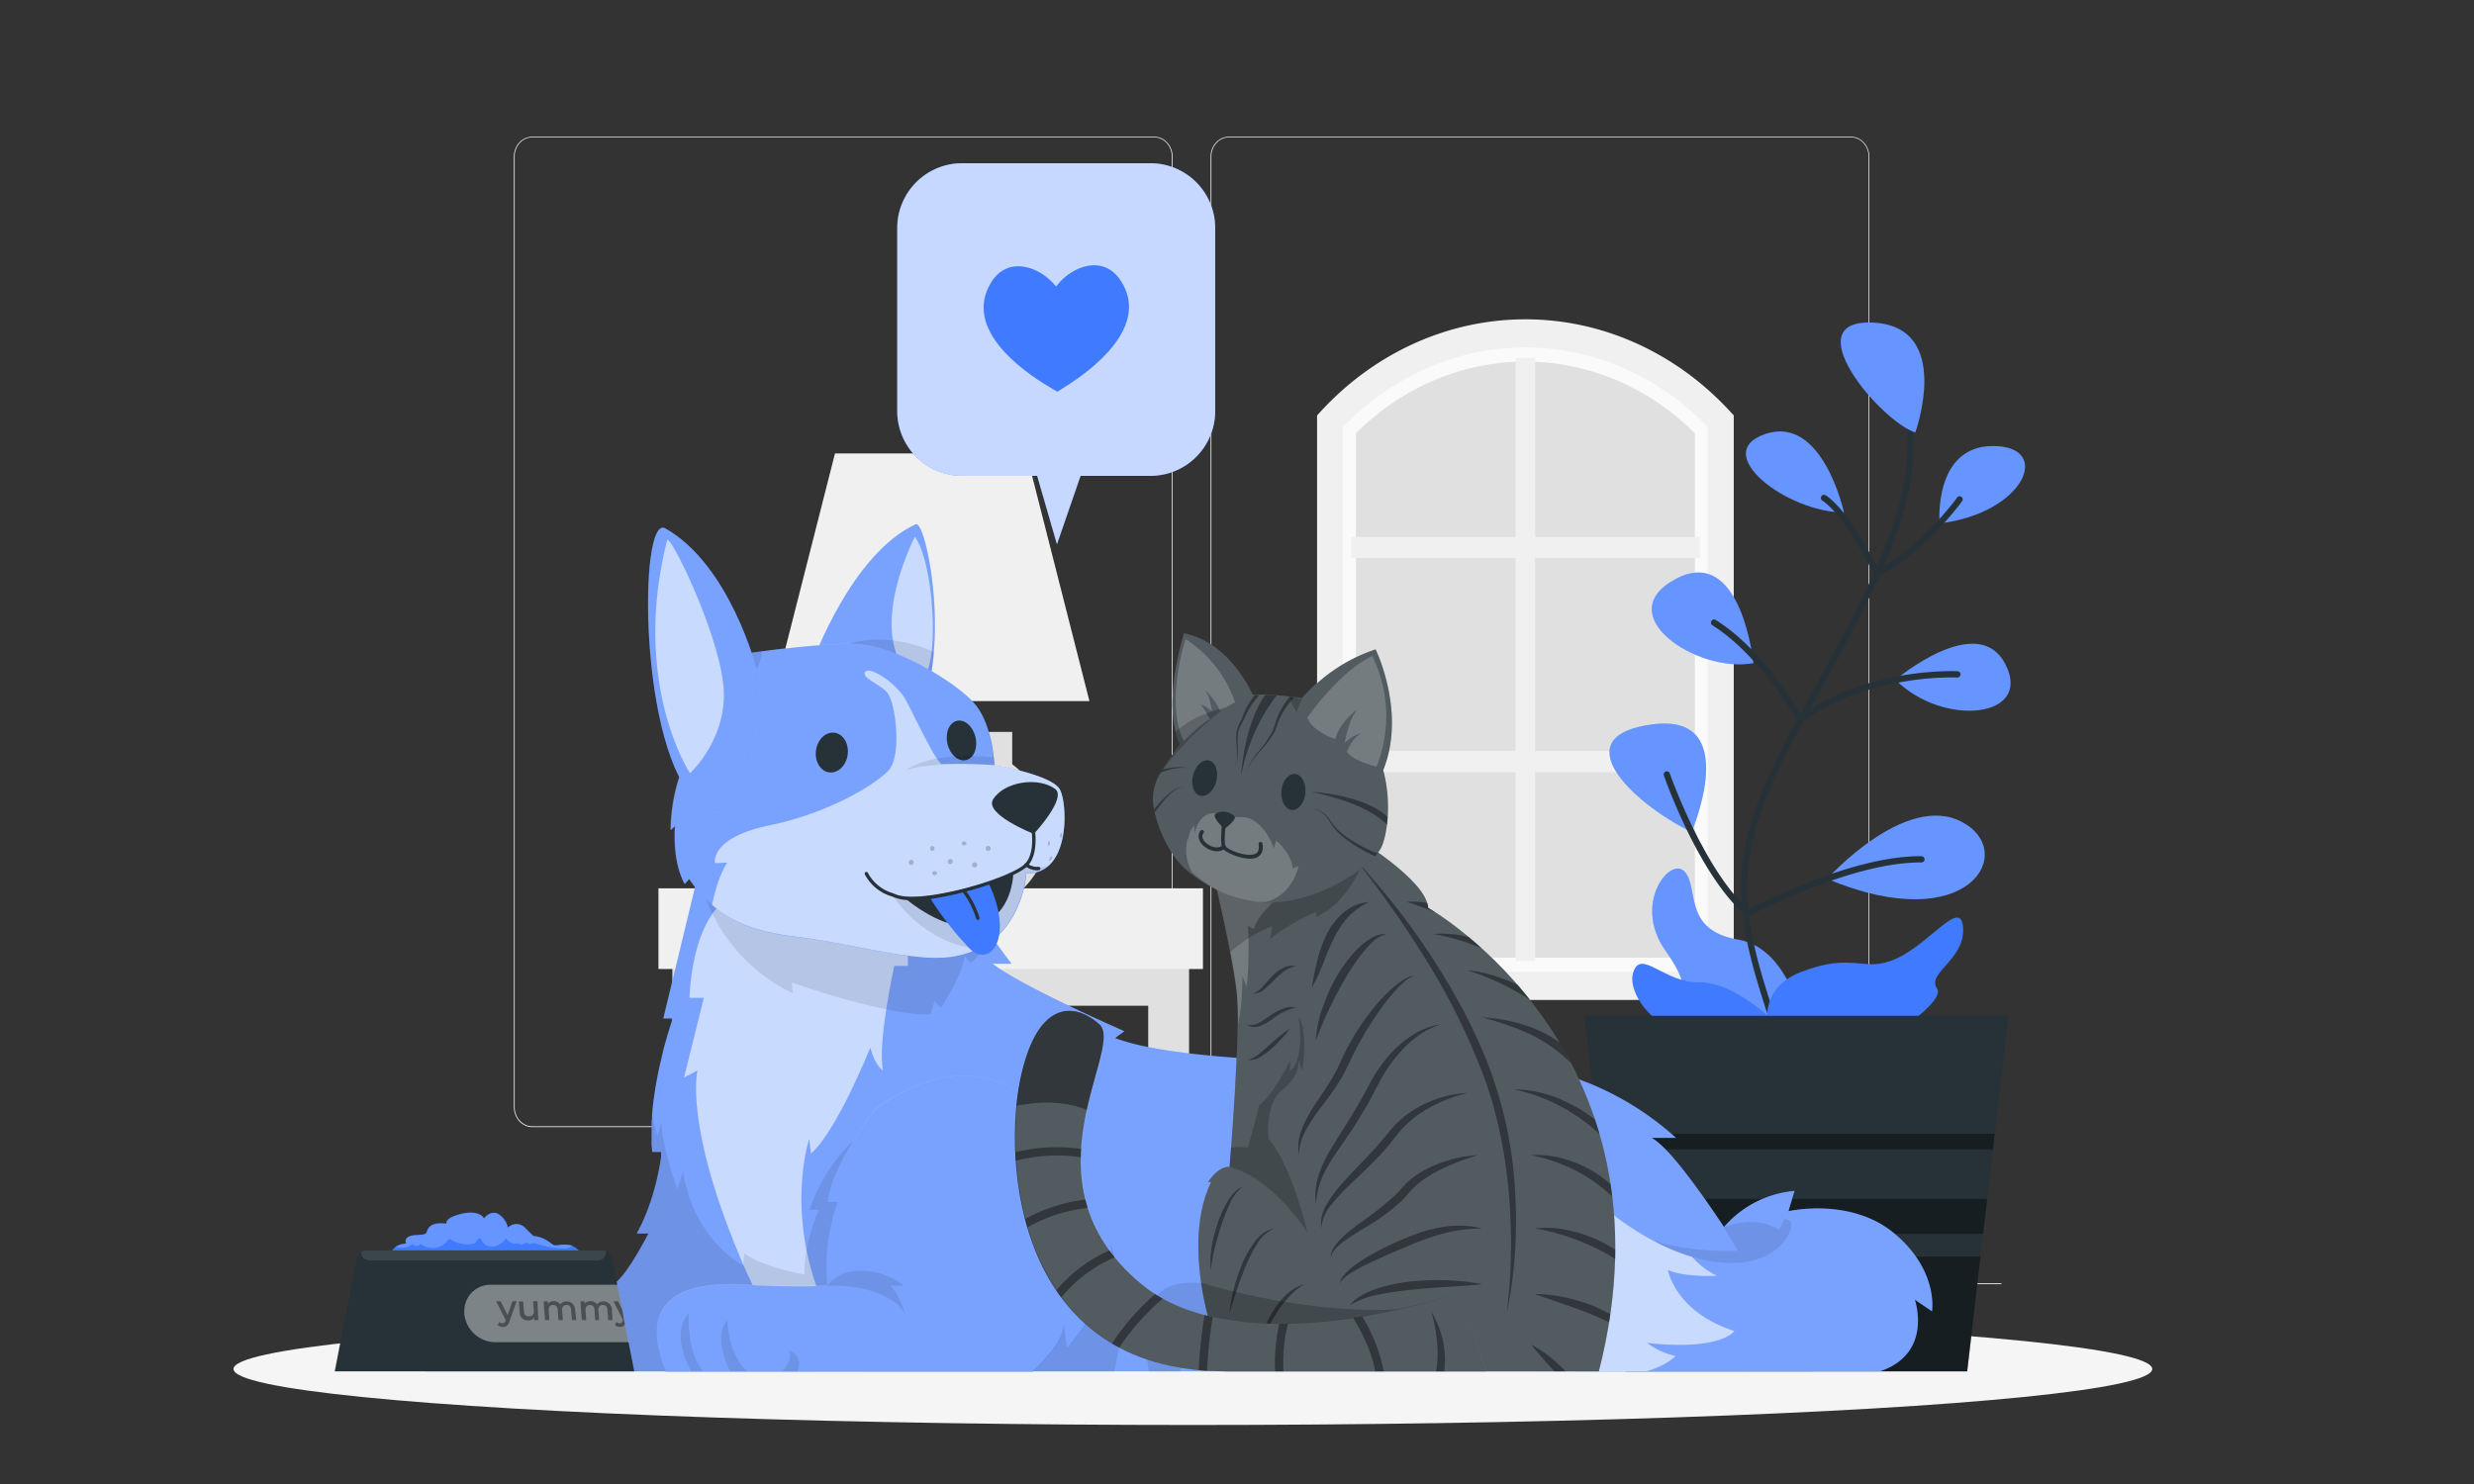 <?xml version="1.0" encoding="UTF-8" standalone="no"?>
<svg
   viewBox="0 0 500 300"
   version="1.1"
   id="svg723"
   sodipodi:docname="cat.svg"
   inkscape:version="1.2.2 (732a01da63, 2022-12-09)"
   width="500"
   height="300"
   xmlns:inkscape="http://www.inkscape.org/namespaces/inkscape"
   xmlns:sodipodi="http://sodipodi.sourceforge.net/DTD/sodipodi-0.dtd"
   xmlns="http://www.w3.org/2000/svg"
   xmlns:svg="http://www.w3.org/2000/svg">
  <rect x="0" y="0" width="500" height="300" fill="#333333" stroke="none"/>
  <defs
     id="defs727" />
  <sodipodi:namedview
     id="namedview725"
     pagecolor="#ffffff"
     bordercolor="#000000"
     borderopacity="0.25"
     inkscape:showpageshadow="2"
     inkscape:pageopacity="0.0"
     inkscape:pagecheckerboard="0"
     inkscape:deskcolor="#d1d1d1"
     showgrid="false"
     inkscape:zoom="1.57"
     inkscape:cx="249.68153"
     inkscape:cy="187.57962"
     inkscape:window-width="1920"
     inkscape:window-height="1001"
     inkscape:window-x="-9"
     inkscape:window-y="-9"
     inkscape:window-maximized="1"
     inkscape:current-layer="svg723"
     showguides="true">
    <sodipodi:guide
       position="-322.293,-73.248"
       orientation="1,0"
       id="guide1313"
       inkscape:locked="false" />
  </sodipodi:namedview>
  <g
     id="freepik--background-complete--inject-29"
     transform="matrix(0.651,0,0,0.708,78.981,-11.311)">
    <rect
       y="382.4"
       width="500"
       height="0.25"
       style="fill:#ebebeb"
       id="rect369"
       x="0" />
    <rect
       x="416.78"
       y="398.49"
       width="33.12"
       height="0.25"
       style="fill:#ebebeb"
       id="rect371" />
    <rect
       x="322.53"
       y="401.21"
       width="8.69"
       height="0.25"
       style="fill:#ebebeb"
       id="rect373" />
    <rect
       x="396.59"
       y="389.21"
       width="19.19"
       height="0.25"
       style="fill:#ebebeb"
       id="rect375" />
    <rect
       x="52.46"
       y="390.89"
       width="43.19"
       height="0.25"
       style="fill:#ebebeb"
       id="rect377" />
    <rect
       x="104.56"
       y="390.89"
       width="6.33"
       height="0.25"
       style="fill:#ebebeb"
       id="rect379" />
    <rect
       x="131.47"
       y="395.11"
       width="93.68"
       height="0.25"
       style="fill:#ebebeb"
       id="rect381" />
    <path
       d="M 237,337.8 H 43.91 a 5.71,5.71 0 0 1 -5.7,-5.71 V 60.66 A 5.71,5.71 0 0 1 43.91,55 H 237 a 5.71,5.71 0 0 1 5.71,5.71 V 332.09 A 5.71,5.71 0 0 1 237,337.8 Z M 43.91,55.2 a 5.46,5.46 0 0 0 -5.45,5.46 v 271.43 a 5.46,5.46 0 0 0 5.45,5.46 H 237 a 5.47,5.47 0 0 0 5.46,-5.46 V 60.66 A 5.47,5.47 0 0 0 237,55.2 Z"
       style="fill:#ebebeb"
       id="path383" />
    <path
       d="m 453.31,337.8 h -193.1 a 5.72,5.72 0 0 1 -5.71,-5.71 V 60.66 A 5.72,5.72 0 0 1 260.21,55 h 193.1 a 5.71,5.71 0 0 1 5.69,5.66 v 271.43 a 5.71,5.71 0 0 1 -5.69,5.71 z M 260.21,55.2 a 5.47,5.47 0 0 0 -5.46,5.46 v 271.43 a 5.47,5.47 0 0 0 5.46,5.46 h 193.1 a 5.47,5.47 0 0 0 5.46,-5.46 V 60.66 a 5.47,5.47 0 0 0 -5.46,-5.46 z"
       style="fill:#ebebeb"
       id="path385" />
    <polygon
       points="412.88,297.46 412.88,136.23 369.81,111.17 336.62,111.17 292.82,135.04 292.82,297.46 "
       style="fill:#e0e0e0"
       id="polygon387" />
    <path
       d="m 291.59,136.23 1.23,-1.19 a 85.35,85.35 0 0 1 59.42,-23.87 v 0 A 85.34,85.34 0 0 1 411.65,135 l 1.23,1.19 V 297.46 H 291.59 Z m 113.25,3.45 a 77.86,77.86 0 0 0 -105.21,0 v 149.74 h 105.21 z"
       style="fill:#fafafa"
       id="path389" />
    <polygon
       points="406.36,230.45 406.36,236.48 355.25,236.48 355.25,290.39 349.22,290.39 349.22,236.48 298.11,236.48 298.11,230.45 349.22,230.45 349.22,175.32 298.11,175.32 298.11,169.28 349.22,169.28 349.22,118.17 355.25,118.17 355.25,169.28 406.36,169.28 406.36,175.32 355.25,175.32 355.25,230.45 "
       style="fill:#f0f0f0"
       id="polygon391" />
    <path
       d="m 287.56,134.59 1.18,-1.18 a 89.9,89.9 0 0 1 127,0 l 1.18,1.18 v 166.9 H 287.56 Z m 121.3,3.35 a 81.85,81.85 0 0 0 -113.25,0 v 155.5 h 113.25 z"
       style="fill:#f0f0f0"
       id="path393" />
    <rect
       x="165.76"
       y="181.5"
       width="3.7"
       height="58.67"
       style="fill:#e0e0e0"
       id="rect395" />
    <ellipse
       cx="167.61"
       cy="253.33"
       rx="36.5"
       ry="26.56"
       style="fill:#e0e0e0"
       id="ellipse397" />
    <polygon
       points="87.41,381.37 100.09,381.37 100.09,303.15 235.14,303.15 235.14,381.37 247.82,381.37 247.82,275.93 87.41,275.93 "
       style="fill:#e0e0e0"
       id="polygon399" />
    <rect
       x="83.09"
       y="269.62"
       width="169.04"
       height="23.04"
       style="fill:#f0f0f0"
       id="rect401" />
    <rect
       x="142.29"
       y="224.96"
       width="50.63"
       height="9.51"
       style="fill:#e0e0e0"
       id="rect403" />
    <polygon
       points="118.33,216.17 137.9,145.45 197.32,145.45 216.89,216.17 "
       style="fill:#f0f0f0"
       id="polygon405" />
  </g>
  <g
     id="freepik--Shadow--inject-29"
     transform="translate(-8.917,-139.49)">
    <ellipse
       id="freepik--path--inject-29"
       cx="250"
       cy="416.24"
       rx="193.89"
       ry="11.32"
       style="fill:#f5f5f5" />
  </g>
  <g
     id="freepik--Plant--inject-29"
     transform="translate(-8.917,-139.49)">
    <path
       d="m 370.13,370.25 a 0.83,0.83 0 0 1 -0.47,-0.14 c -9.3,-6.35 -20,-31.84 -20.4,-32.93 a 0.82,0.82 0 0 1 0.45,-1.08 0.83,0.83 0 0 1 1.09,0.45 c 0.1,0.25 10.44,25 19.21,31.75 2.32,-2.5 12.21,-12.16 29.95,-16 a 0.834,0.834 0 1 1 0.35,1.63 c -19.43,4.17 -29.44,15.88 -29.54,16 a 0.84,0.84 0 0 1 -0.64,0.32 z"
       style="fill:#263238"
       id="path410" />
    <path
       d="m 373.83,348.93 c 0,0 -2.39,-17.57 -13.63,-19.49 -11.24,-1.92 -7.85,-10.42 -10.78,-13.71 -2.93,-3.29 -10.58,6.41 -4,15.81 6.58,9.4 1.19,6.45 4,15.19 2.81,8.74 25.44,16.77 24.41,2.2 z"
       style="fill:#407bff"
       id="path412" />
    <path
       d="m 373.83,348.93 c 0,0 -2.39,-17.57 -13.63,-19.49 -11.24,-1.92 -7.85,-10.42 -10.78,-13.71 -2.93,-3.29 -10.58,6.41 -4,15.81 6.58,9.4 1.19,6.45 4,15.19 2.81,8.74 25.44,16.77 24.41,2.2 z"
       style="opacity:0.2;isolation:isolate;fill:#ffffff"
       id="path414" />
    <path
       d="m 371.45,361.34 a 0.62,0.62 0 0 1 -0.62,-0.5 155,155 0 0 0 -4.4,-15.4 c -3.61,-11.13 -7.34,-22.65 -4.79,-35 2.09,-10.14 7.2,-19.47 12.15,-28.49 q 1.24,-2.27 2.46,-4.52 c 0.66,-1.23 1.33,-2.46 2,-3.69 4.54,-8.4 9.24,-17.09 12.55,-26.16 4.14,-11.32 4.72,-21 1.77,-29.7 a 0.64,0.64 0 0 1 1.21,-0.41 c 3,8.95 2.46,18.94 -1.78,30.55 -3.35,9.16 -8.07,17.88 -12.64,26.32 l -2,3.69 c -0.81,1.51 -1.64,3 -2.47,4.53 -4.9,8.94 -10,18.18 -12,28.13 -2.48,12 1,22.86 4.76,34.34 a 154.48,154.48 0 0 1 4.43,15.53 0.64,0.64 0 0 1 -0.49,0.75 z"
       style="fill:#263238"
       id="path416" />
    <path
       d="m 396,226.92 c 0,0 7.66,-21.31 -8.41,-22.2 -16.07,-0.89 1.11,19.71 8.41,22.2 z"
       style="fill:#407bff"
       id="path418" />
    <path
       d="m 381.58,243.07 c 0,0 -4.26,-19.68 -15.8,-15.87 -11.54,3.81 4.41,15.93 15.8,15.87 z"
       style="fill:#407bff"
       id="path420" />
    <path
       d="m 400.91,245.29 c 0,0 -1.3,-15.65 10.83,-15.63 12.13,0.02 6.36,13.58 -10.83,15.63 z"
       style="fill:#407bff"
       id="path422" />
    <path
       d="m 392,276.91 c 0,0 16.66,-14.06 22.22,-3.11 5.56,10.95 -12.64,12.7 -22.22,3.11 z"
       style="fill:#407bff"
       id="path424" />
    <path
       d="m 363.28,273.55 c 0,0 -2.41,-24.16 -15.75,-17 -13.34,7.16 4.23,19.1 15.75,17 z"
       style="fill:#407bff"
       id="path426" />
    <path
       d="m 350.78,307.72 c 0,0 10.36,-24.07 -7.74,-21.82 -18.1,2.25 -4.82,15.57 7.74,21.82 z"
       style="fill:#407bff"
       id="path428" />
    <path
       d="m 378.2,317.15 c 0,0 15.71,-17.52 27.18,-11.52 11.47,6 1.49,23.58 -27.18,11.52 z"
       style="fill:#407bff"
       id="path430" />
    <g
       style="opacity:0.2;isolation:isolate"
       id="g446">
      <path
         d="m 396,226.92 c 0,0 7.66,-21.31 -8.41,-22.2 -16.07,-0.89 1.11,19.71 8.41,22.2 z"
         style="fill:#ffffff"
         id="path432" />
      <path
         d="m 381.58,243.07 c 0,0 -4.26,-19.68 -15.8,-15.87 -11.54,3.81 4.41,15.93 15.8,15.87 z"
         style="fill:#ffffff"
         id="path434" />
      <path
         d="m 400.91,245.29 c 0,0 -1.3,-15.65 10.83,-15.63 12.13,0.02 6.36,13.58 -10.83,15.63 z"
         style="fill:#ffffff"
         id="path436" />
      <path
         d="m 392,276.91 c 0,0 16.66,-14.06 22.22,-3.11 5.56,10.95 -12.64,12.7 -22.22,3.11 z"
         style="fill:#ffffff"
         id="path438" />
      <path
         d="m 363.28,273.55 c 0,0 -2.41,-24.16 -15.75,-17 -13.34,7.16 4.23,19.1 15.75,17 z"
         style="fill:#ffffff"
         id="path440" />
      <path
         d="m 350.78,307.72 c 0,0 10.36,-24.07 -7.74,-21.82 -18.1,2.25 -4.82,15.57 7.74,21.82 z"
         style="fill:#ffffff"
         id="path442" />
      <path
         d="m 378.2,317.15 c 0,0 15.71,-17.52 27.18,-11.52 11.47,6 1.49,23.58 -27.18,11.52 z"
         style="fill:#ffffff"
         id="path444" />
    </g>
    <path
       d="m 388.27,256.06 a 0.64,0.64 0 0 1 -0.2,0 0.64,0.64 0 0 1 -0.38,-0.32 c -0.05,-0.12 -5.91,-12.13 -10.51,-15.06 a 0.64,0.64 0 0 1 0.68,-1.08 c 4.34,2.77 9.41,12.46 10.68,15 9.09,-5 15.95,-14.55 16,-14.64 a 0.64,0.64 0 0 1 1,0.74 c -0.3,0.41 -7.4,10.27 -17,15.33 a 0.59,0.59 0 0 1 -0.27,0.03 z"
       style="fill:#263238"
       id="path448" />
    <path
       d="m 372.7,285.55 h -0.14 a 0.64,0.64 0 0 1 -0.41,-0.31 C 372.08,285.11 364.73,271.99 355,265.9 a 0.63,0.63 0 0 1 -0.2,-0.88 0.62,0.62 0 0 1 0.87,-0.2 c 8.91,5.57 15.65,16.47 17.24,19.19 14.14,-9.74 31.46,-8.83 31.64,-8.82 a 0.64,0.64 0 0 1 0.6,0.67 0.67,0.67 0 0 1 -0.68,0.6 c -0.17,0 -17.53,-0.91 -31.4,9 a 0.59,0.59 0 0 1 -0.37,0.09 z"
       style="fill:#263238"
       id="path450" />
    <path
       d="m 362.24,324.78 a 0.63,0.63 0 0 1 -0.41,-0.15 c -9.46,-8 -16.36,-27.54 -16.64,-28.37 a 0.63,0.63 0 0 1 0.39,-0.81 0.62,0.62 0 0 1 0.8,0.39 c 0.07,0.2 6.91,19.56 15.94,27.54 2.95,-1.57 21,-10.81 34.7,-10.81 h 0.23 a 0.64,0.64 0 0 1 0.63,0.64 0.64,0.64 0 0 1 -0.64,0.63 H 397 c -14.34,0 -34.28,10.75 -34.48,10.86 a 0.64,0.64 0 0 1 -0.28,0.08 z"
       style="fill:#263238"
       id="path452" />
    <path
       d="m 367.6,352.1 c 0,0 -5.9,-11.74 5.18,-16.07 11.08,-4.33 12.63,0.41 19.56,-2.83 6.93,-3.24 13,-12.39 13.32,-6 0.32,6.39 -7.52,9 -5.23,12.19 2.29,3.19 -20.08,19.21 -32.83,12.71 z"
       style="fill:#407bff"
       id="path454" />
    <path
       d="m 367.71,346.24 c 0,0 -8.24,-8.32 -15.41,-8.17 -7.17,0.15 -11.9,-7.1 -13.37,-1.78 -1.47,5.32 9.07,19.54 28.78,9.95 z"
       style="fill:#407bff"
       id="path456" />
    <polygon
       points="334.19,388.92 334.73,393.52 337.41,416.72 406.49,416.72 409.18,393.52 409.71,388.92 410.54,381.85 411.69,371.85 412.06,368.69 414.83,344.84 329.08,344.84 331.85,368.69 332.21,371.85 333.36,381.85 "
       style="fill:#263238"
       id="polygon458" />
    <polygon
       points="333.36,381.85 334.19,388.92 409.71,388.92 410.54,381.85 "
       style="opacity:0.4"
       id="polygon460" />
    <polygon
       points="334.73,393.52 337.41,416.72 406.49,416.72 409.18,393.52 "
       style="opacity:0.4"
       id="polygon462" />
    <polygon
       points="331.85,368.69 332.21,371.85 411.69,371.85 412.06,368.69 "
       style="opacity:0.4"
       id="polygon464" />
  </g>
  <g
     id="freepik--speech-bubble--inject-29"
     transform="translate(-8.917,-139.49)">
    <path
       d="m 241.45,172.49 h -38.1 a 13.1,13.1 0 0 0 -13.1,13.1 v 37 a 13.11,13.11 0 0 0 13.1,13.1 h 15.18 l 4,13.83 4.77,-13.83 h 14.11 a 13.1,13.1 0 0 0 13.1,-13.1 v -37 a 13.09,13.09 0 0 0 -13.06,-13.1 z"
       style="fill:#407bff"
       id="path467" />
    <path
       d="m 241.45,172.49 h -38.1 a 13.1,13.1 0 0 0 -13.1,13.1 v 37 a 13.11,13.11 0 0 0 13.1,13.1 h 15.18 l 4,13.83 4.77,-13.83 h 14.11 a 13.1,13.1 0 0 0 13.1,-13.1 v -37 a 13.09,13.09 0 0 0 -13.06,-13.1 z"
       style="opacity:0.7;fill:#ffffff"
       id="path469" />
    <path
       d="m 209.17,196.68 c 3.3,-5.53 9.79,-3.5 13.18,0.72 3.28,-4.31 9.7,-6.5 13.15,-1.06 5.82,9.18 -5.81,17.9 -11.31,21.33 -0.62,0.39 -1.14,0.72 -1.57,1 -0.44,-0.24 -1,-0.55 -1.59,-0.93 -5.59,-3.31 -17.44,-11.74 -11.86,-21.06 z"
       style="fill:#407bff"
       id="path471" />
  </g>
  <g
     id="freepik--Dog--inject-29"
     transform="translate(-8.917,-139.49)">
    <path
       d="M 375.25,416.72 H 95 a 12.31,12.31 0 0 1 -1.88,-5.31 c 0,-0.19 0,-0.39 -0.05,-0.58 -0.05,-0.19 0,-0.39 0,-0.58 0,-0.19 0,-0.39 0,-0.59 a 10,10 0 0 1 0.11,-1.24 c 0,-0.16 0,-0.32 0.09,-0.47 0.09,-0.15 0.08,-0.37 0.12,-0.54 a 5.5,5.5 0 0 1 0.16,-0.58 8.22,8.22 0 0 1 0.4,-1.08 c 0.07,-0.17 0.15,-0.35 0.23,-0.52 l 0.27,-0.51 v 0 l 0.3,-0.49 a 10.17,10.17 0 0 1 0.68,-0.94 c 0.12,-0.16 0.25,-0.3 0.38,-0.45 l 0.32,-0.35 0.71,-0.65 a 9.37,9.37 0 0 1 0.78,-0.59 6.2,6.2 0 0 1 0.69,-0.44 h 0.06 l 0.66,-0.36 0.25,-0.11 a 7.64,7.64 0 0 1 0.83,-0.35 c 0.25,-0.1 0.52,-0.2 0.79,-0.28 7.73,-2.38 28.94,-0.46 31.36,-0.46 a 1.14,1.14 0 0 0 0.42,-0.09 c 1.51,-0.6 3.79,-4.1 5.39,-6.86 l 0.26,-0.45 c 0.92,-1.6 1.57,-2.87 1.64,-3 h -2.36 c 0,0 0,0 0,0 a 35.24,35.24 0 0 0 1.75,-3.69 c 0.28,-0.67 0.54,-1.35 0.77,-2 0.1,-0.27 0.19,-0.53 0.28,-0.8 0.31,-0.94 0.58,-1.86 0.82,-2.72 0.12,-0.43 0.23,-0.86 0.33,-1.27 0.1,-0.41 0.19,-0.8 0.27,-1.19 0.08,-0.39 0.15,-0.65 0.21,-1 0.06,-0.35 0.09,-0.47 0.12,-0.68 0.1,-0.47 0.17,-0.89 0.23,-1.26 0,-0.17 0.05,-0.33 0.07,-0.48 l 0.06,-0.38 c 0,-0.12 0,-0.22 0,-0.32 0,-0.1 0,-0.19 0,-0.27 0,-0.27 0,-0.42 0,-0.42 h -1.77 c -0.06,-0.51 -0.1,-1 -0.13,-1.54 v -0.7 c 0,-0.19 0,-0.39 0,-0.58 0,-0.57 0,-1.15 0,-1.73 0,-0.38 0,-0.76 0,-1.15 0,-0.39 0,-0.66 0.06,-1 0.06,-0.34 0,-0.36 0,-0.55 v 0 c 0.07,-0.94 0.16,-1.87 0.28,-2.79 0,-0.31 0.08,-0.62 0.12,-0.93 0.04,-0.31 0.08,-0.6 0.13,-0.91 0.09,-0.6 0.19,-1.2 0.29,-1.79 0.1,-0.59 0.21,-1.17 0.32,-1.74 0.17,-0.86 0.35,-1.69 0.53,-2.49 0.07,-0.26 0.12,-0.52 0.19,-0.78 q 0.18,-0.78 0.36,-1.5 a 0.27,0.27 0 0 0 0,-0.12 c 0.11,-0.44 0.23,-0.87 0.34,-1.27 v 0 c 0.12,-0.44 0.24,-0.85 0.35,-1.24 0.39,-1.4 0.74,-2.52 1,-3.25 0,-0.11 0.06,-0.2 0.09,-0.29 0.03,-0.09 0.11,-0.3 0.14,-0.41 0.03,-0.11 0.07,-0.19 0.08,-0.23 0.01,-0.04 0,0 0,0 v 0 h -1.92 l 7.71,-31.91 c 0,0 28.36,-9.19 41,-8.48 0.47,0 0.91,0.06 1.33,0.12 0.21,0 0.42,0.06 0.61,0.09 a 9.22,9.22 0 0 1 1,0.22 5.54,5.54 0 0 1 1.21,0.44 4.18,4.18 0 0 1 0.63,0.37 2.17,2.17 0 0 1 0.32,0.27 2.37,2.37 0 0 1 0.27,0.28 2.26,2.26 0 0 1 0.39,0.67 1.71,1.71 0 0 1 0.13,0.38 20.22,20.22 0 0 0 0.85,2.71 l 0.25,0.61 c 0.17,0.45 0.38,0.91 0.6,1.39 0.12,0.28 0.26,0.56 0.4,0.86 0.39,0.81 0.82,1.64 1.28,2.49 a 127.08,127.08 0 0 0 7.1,11.11 c 0.85,1.24 1.65,2.38 2.36,3.37 l 0.53,0.73 0.83,1.14 0.68,0.91 v 0 l 0.26,0.35 0.12,0.16 0.33,0.43 0.17,0.22 h -3.84 c 6.4,4.86 26.66,13.64 26.66,13.64 l -1.88,1.39 c 18.76,7.23 86.5,4.52 87.4,4.49 l -1,0.41 -2.68,1.06 v 0 c 0.66,0.09 1.32,0.18 2,0.29 a 45.81,45.81 0 0 1 8.33,2.21 l 1.69,0.65 c 0.83,0.34 1.65,0.69 2.44,1.06 a 59.44,59.44 0 0 1 15.17,10 h -4.93 c 3.74,2 11,12.31 17.78,22.81 3,4.73 5.95,9.48 8.37,13.52 3.79,6.31 6.4,10.88 6.4,10.88 z"
       style="fill:#407bff"
       id="path474" />
    <path
       d="M 375.25,416.72 H 95 a 12.31,12.31 0 0 1 -1.88,-5.31 c 0,-0.19 0,-0.39 -0.05,-0.58 -0.05,-0.19 0,-0.39 0,-0.58 0,-0.19 0,-0.39 0,-0.59 a 10,10 0 0 1 0.11,-1.24 c 0,-0.16 0,-0.32 0.09,-0.47 0.09,-0.15 0.08,-0.37 0.12,-0.54 a 5.5,5.5 0 0 1 0.16,-0.58 8.22,8.22 0 0 1 0.4,-1.08 c 0.07,-0.17 0.15,-0.35 0.23,-0.52 l 0.27,-0.51 v 0 l 0.3,-0.49 a 10.17,10.17 0 0 1 0.68,-0.94 c 0.12,-0.16 0.25,-0.3 0.38,-0.45 l 0.32,-0.35 0.71,-0.65 a 9.37,9.37 0 0 1 0.78,-0.59 6.2,6.2 0 0 1 0.69,-0.44 h 0.06 l 0.66,-0.36 0.25,-0.11 a 7.64,7.64 0 0 1 0.83,-0.35 c 0.25,-0.1 0.52,-0.2 0.79,-0.28 7.73,-2.38 28.94,-0.46 31.36,-0.46 a 1.14,1.14 0 0 0 0.42,-0.09 c 1.51,-0.6 3.79,-4.1 5.39,-6.86 l 0.26,-0.45 c 0.92,-1.6 1.57,-2.87 1.64,-3 h -2.37 a 39.9,39.9 0 0 0 1.76,-3.69 c 0.19,-0.46 0.37,-0.93 0.54,-1.39 0.09,-0.21 0.16,-0.41 0.23,-0.62 0.07,-0.21 0.19,-0.53 0.28,-0.8 0.31,-0.94 0.58,-1.86 0.82,-2.72 0.12,-0.43 0.23,-0.86 0.33,-1.27 0.1,-0.41 0.19,-0.8 0.27,-1.19 0.08,-0.39 0.15,-0.65 0.21,-1 0.06,-0.35 0.09,-0.47 0.12,-0.68 0.1,-0.47 0.17,-0.89 0.23,-1.26 0,-0.17 0.05,-0.33 0.07,-0.48 l 0.06,-0.38 c 0,-0.12 0,-0.22 0,-0.32 0,-0.1 0,-0.19 0,-0.27 0,-0.27 0,-0.42 0,-0.42 h -1.77 c -0.06,-0.51 -0.1,-1 -0.13,-1.54 v -0.7 c 0,-0.19 0,-0.39 0,-0.58 0,-0.57 0,-1.15 0,-1.73 0,-0.38 0,-0.76 0,-1.15 0,-0.39 0,-0.66 0.06,-1 0.06,-0.34 0,-0.36 0,-0.55 v 0 c 0.07,-0.94 0.16,-1.87 0.28,-2.79 0,-0.31 0.08,-0.62 0.12,-0.93 0.04,-0.31 0.08,-0.6 0.13,-0.91 0.09,-0.6 0.19,-1.2 0.29,-1.79 0.1,-0.59 0.21,-1.17 0.32,-1.74 0.17,-0.86 0.35,-1.69 0.53,-2.49 0.07,-0.26 0.12,-0.52 0.19,-0.78 q 0.18,-0.78 0.36,-1.5 a 0.27,0.27 0 0 0 0,-0.12 c 0.11,-0.44 0.23,-0.87 0.34,-1.27 v 0 c 0.12,-0.44 0.24,-0.85 0.35,-1.24 0.4,-1.4 0.75,-2.52 1,-3.25 0,-0.11 0.06,-0.2 0.09,-0.29 0.03,-0.09 0.11,-0.3 0.14,-0.41 0.03,-0.11 0.07,-0.19 0.08,-0.23 0.01,-0.04 0,0 0,0 v 0 h -1.93 l 7.71,-31.91 c 0,0 28.36,-9.19 41,-8.48 0.47,0 0.91,0.06 1.33,0.12 0.21,0 0.42,0.06 0.61,0.09 a 9.22,9.22 0 0 1 1,0.22 5.54,5.54 0 0 1 1.21,0.44 4.18,4.18 0 0 1 0.63,0.37 2.17,2.17 0 0 1 0.32,0.27 2.37,2.37 0 0 1 0.27,0.28 2.26,2.26 0 0 1 0.39,0.67 2,2 0 0 1 0.12,0.37 19.09,19.09 0 0 0 0.86,2.72 6,6 0 0 0 0.25,0.61 c 0.17,0.45 0.38,0.91 0.6,1.39 0.12,0.28 0.26,0.56 0.4,0.86 0.39,0.81 0.82,1.64 1.28,2.49 a 127.08,127.08 0 0 0 7.11,11.12 c 0.85,1.24 1.65,2.38 2.36,3.37 l 0.53,0.73 0.83,1.14 0.68,0.91 v 0 l 0.26,0.35 0.12,0.16 c 0.13,0.17 0.25,0.31 0.33,0.43 l 0.17,0.22 h -3.84 c 6.4,4.86 26.66,13.64 26.66,13.64 l -1.88,1.39 c 18.76,7.23 86.5,4.52 87.4,4.49 l -1,0.41 -2.68,1.06 v 0 c 0.66,0.08 1.32,0.17 2,0.29 a 45.81,45.81 0 0 1 8.33,2.21 l 1.69,0.65 c 0.83,0.34 1.65,0.69 2.44,1.06 a 59.44,59.44 0 0 1 15.17,10 h -4.93 c 3.74,2 11,12.31 17.78,22.81 3,4.73 5.95,9.48 8.37,13.52 3.79,6.31 6.4,10.88 6.4,10.88 z"
       style="opacity:0.3;fill:#ffffff"
       id="path476" />
    <path
       d="m 192.4,323.38 v 11.37 h -2.75 c 0,0 -3.46,15.74 -2.27,21.11 0,0 -1.5,-0.67 -2.58,-4.59 0,0 -6.73,16.89 -12,21.42 l -0.33,-3 c 0,0 -7.71,23 10.89,47.05 h -9.1 c -4.85,-3.83 -10.28,-10.35 -15.05,-21.4 -12.23,-28.36 -9.32,-39.46 -9.32,-39.46 l -2.73,1.45 4,-16.12 h -2.89 c 0,0 0.23,-16.24 8.57,-20.58 8.34,-4.34 35.56,2.75 35.56,2.75 z"
       style="opacity:0.6;fill:#ffffff"
       id="path478" />
    <path
       d="m 208.06,330.79 a 14.72,14.72 0 0 1 -3,3.4 l -1.17,-1.46 c -0.61,4.22 -4.82,10.5 -4.82,10.5 l -1.28,-1.35 -0.84,2.69 c -9.09,0.27 -28,-6.46 -28,-6.46 l 0.18,2.16 a 34.78,34.78 0 0 1 -19,-24 c 0,0 33.68,-0.8 51,-0.39 2.03,5.06 4.65,10.46 6.93,14.91 z"
       style="opacity:0.1"
       id="path480" />
    <path
       d="M 234.1,416.72 H 95 c -4,-6.18 -1.84,-14.69 5.9,-17.06 7.74,-2.37 28.94,-0.46 31.36,-0.46 2.42,0 7.74,-10.39 7.74,-10.39 h -2.4 a 48,48 0 0 0 5,-16.45 h -1.77 a 40.62,40.62 0 0 1 -0.06,-7.24 c 0.52,2.39 1,4 1,4 l 0.86,-2.85 c -0.13,4.38 3.17,13.6 3.17,13.6 l 1.16,-3.51 c 2.14,13.82 12.16,19 12.16,19 l 0.21,-2.51 c 3.84,2.86 12.17,4.29 12.17,4.29 -0.2,-6 2.88,-13.07 2.88,-13.07 h -1.85 C 176.47,372.62 184,368 184,368 c 0,0 43.75,7.21 49.28,22.79 3.55,9.89 2.24,19.95 0.82,25.93 z"
       style="opacity:0.1"
       id="path482" />
    <path
       d="m 308.05,381.75 c 0,0 -13.6,-0.74 -21.91,0 -8.31,0.74 -22.23,9.09 -21.91,16.11 0.32,7.02 16.95,11.85 16.95,11.85 0,0 -20.15,-4.53 -26.07,-4.13 -5.92,0.4 -7.7,11.14 -7.7,11.14 h -6.31 c 0,0 -2.43,-12 2.43,-16.11 4.86,-4.11 15.91,0 15.91,0 0,0 -1.83,-15 9.37,-21.85 l -0.13,3 c 0,0 7.06,-6.28 22.11,-6.06 0,0 -3.28,2.42 -2.64,2.2 0.64,-0.22 5.91,-1.28 19.9,3.85 z"
       style="opacity:0.1"
       id="path484" />
    <path
       d="m 368.85,405.84 c -0.67,4.08 -3.52,7.88 -7.63,10.88 h -40.9 c -10.9,-7.65 -11.3,-16.29 -11.3,-16.29 l 3.31,1.49 c -2.39,-8.39 -0.64,-20.17 -0.64,-20.17 5.36,5.59 27.73,10.48 28.42,10.63 -0.63,-0.46 -16.28,-11.89 -4.7,-5.28 a 33.87,33.87 0 0 0 3.18,1.61 c 8.69,3.79 18.14,3.79 21.89,3.61 3.02,4.73 5.95,9.48 8.37,13.52 z"
       style="opacity:0.1"
       id="path486" />
    <path
       d="m 173.19,273.21 c 0,0 7.81,-21.76 20.81,-27.74 2.22,-1 8.38,29.67 -1.89,43 -0.76,1.04 -18.92,-15.26 -18.92,-15.26 z"
       style="fill:#407bff"
       id="path488" />
    <path
       d="m 197.67,271.29 a 45.22,45.22 0 0 1 -1.26,7.79 26,26 0 0 1 -4.29,9.43 c -0.76,1 -18.94,-15.3 -18.94,-15.3 0,0 7.82,-21.76 20.82,-27.73 1.48,-0.69 4.75,12.83 3.67,25.81 z"
       style="opacity:0.3;fill:#ffffff"
       id="path490" />
    <path
       d="m 193.82,248 c 0,0 -9.22,17.62 -1.84,27.19 7.25,9.43 6.68,-20.51 1.84,-27.19 z"
       style="opacity:0.6;fill:#ffffff"
       id="path492" />
    <path
       d="m 197.67,271.29 a 45.22,45.22 0 0 1 -1.26,7.79 c -4.55,-1.1 -10.35,-3.95 -15.95,-9.42 0,0 7.19,-2.79 17.21,1.63 z"
       style="opacity:0.1"
       id="path494" />
    <path
       d="m 223.18,299.18 c -1.55,-3.08 -13.3,-5 -13.3,-5 0,0 -0.21,-7.06 -3.27,-11.52 -3.06,-4.46 -16.2,-12.48 -24.07,-12.93 -7.87,-0.45 -24.6,2.15 -24.6,2.15 l -11.63,24.07 c 0,0 0,0.14 0,0.4 a 36.89,36.89 0 0 0 -1.83,11 l 0.89,-0.83 c 0,0 -0.66,7.07 1.95,11.69 l 0.91,-1 a 23.8,23.8 0 0 0 4.66,5.22 c 3.13,2.84 8,5.43 16.55,6.4 10,1.13 22.1,4.59 29.48,4.32 16.57,-0.6 17.43,-17.12 17.43,-17.12 8.86,0.43 8.38,-13.78 6.83,-16.85 z"
       style="fill:#407bff"
       id="path496" />
    <path
       d="m 216.31,316 c 0,0 -0.86,16.52 -17.43,17.12 -7.38,0.27 -19.52,-3.19 -29.48,-4.32 -8.52,-1 -13.42,-3.56 -16.55,-6.4 a 24.23,24.23 0 0 1 -4.67,-5.22 l -0.9,1 c -2.61,-4.63 -2,-11.7 -2,-11.7 l -0.88,0.83 a 37,37 0 0 1 1.83,-11 c 0,-0.26 0,-0.4 0,-0.4 l 11.63,-24.07 0.86,-0.13 c 0.84,-0.12 2.29,-0.33 4.07,-0.56 5.55,-0.74 14.52,-1.75 19.67,-1.46 7.87,0.45 21,8.4 24.07,12.93 2.16,3.15 2.9,7.6 3.15,9.94 0.1,1 0.12,1.58 0.12,1.58 0,0 11.75,1.94 13.31,5 1.56,3.06 2.1,17.32 -6.8,16.86 z"
       style="opacity:0.3;fill:#ffffff"
       id="path498" />
    <path
       d="m 221,314.34 a 6.06,6.06 0 0 1 -4.72,1.65 c 0,0 -0.57,10.95 -9.73,15.34 a 19,19 0 0 1 -7.7,1.78 c -7.38,0.27 -19.52,-3.19 -29.48,-4.32 -8.52,-1 -13.42,-3.56 -16.55,-6.4 0.47,-2.23 1.45,-6.05 3.06,-8.51 l -2.46,0.1 c 0,0 -1.15,-5.09 10.91,-7.61 12.06,-2.52 21.28,-8.13 24.12,-11.08 2.84,-2.95 1.45,-14 -0.26,-15.84 -1.71,-1.84 -5.26,-2.95 -4.38,-4.14 0.88,-1.19 6.28,2.2 8.22,5.79 1.94,3.59 5.73,11.87 7.18,12.84 a 106.35,106.35 0 0 1 10.64,0.22 c 0,0 11.75,1.94 13.31,5 1.22,2.39 1.78,11.4 -2.16,15.18 z"
       style="opacity:0.6;fill:#ffffff"
       id="path500" />
    <path
       d="m 180.2,292.28 c -0.4,2.19 -2.13,3.67 -3.87,3.32 -1.74,-0.35 -2.85,-2.4 -2.47,-4.6 0.38,-2.2 2.12,-3.71 3.88,-3.36 1.76,0.35 2.86,2.43 2.46,4.64 z"
       style="fill:#263238"
       id="path502" />
    <path
       d="m 206.06,288.48 c 0.53,2.19 -0.31,4.27 -1.87,4.66 -1.56,0.39 -3.25,-1.05 -3.78,-3.23 -0.53,-2.18 0.29,-4.29 1.86,-4.69 1.57,-0.4 3.27,1.07 3.79,3.26 z"
       style="fill:#263238"
       id="path504" />
    <path
       d="m 222.19,299 c -3.35,-2.52 -10.29,-1.56 -12.56,2.08 -1.89,3 8.23,7 8.23,7 0,0 6.72,-7.25 4.33,-9.08 z"
       style="fill:#263238"
       id="path506" />
    <path
       d="m 221,314.34 a 6.06,6.06 0 0 1 -4.72,1.65 c 0,0 -0.57,10.95 -9.73,15.34 -11.36,-1.19 -17.38,-11 -17.38,-11 12.27,2.2 27.13,-6 27.13,-6 a 4.93,4.93 0 0 0 4.69,0 z"
       style="opacity:0.1"
       id="path508" />
    <path
       d="m 218.45,315.44 a 4.29,4.29 0 0 1 -2.32,-0.84 0.34,0.34 0 1 1 0.41,-0.54 3.42,3.42 0 0 0 2.24,0.67 0.34,0.34 0 0 1 0.4,0.27 0.34,0.34 0 0 1 -0.27,0.4 2.45,2.45 0 0 1 -0.46,0.04 z"
       style="fill:#263238"
       id="path510" />
    <path
       d="m 213.71,316 c 0,0 -0.13,10.67 -9.77,10.68 -5.54,0 -11.92,-5.46 -11.92,-5.46 A 77.25,77.25 0 0 0 213.71,316 Z"
       style="fill:#263238"
       id="path512" />
    <path
       d="m 197,321.21 a 64.68,64.68 0 0 0 7.85,10 C 209,335.37 214,329 208.69,318 A 86.1,86.1 0 0 1 197,321.21 Z"
       style="fill:#407bff"
       id="path514" />
    <path
       d="m 193.31,321.47 a 9.71,9.71 0 0 1 -3.62,-0.55 l -0.55,-0.22 a 9,9 0 0 1 -5.44,-4.45 0.344,0.344 0 1 1 0.62,-0.3 8.39,8.39 0 0 0 5.07,4.11 l 0.56,0.23 c 5.06,2.11 23.3,-3.23 26.14,-6.2 2.61,-2.72 0.85,-9.36 0.83,-9.43 a 0.34,0.34 0 0 1 0.24,-0.42 0.34,0.34 0 0 1 0.42,0.24 c 0.08,0.29 1.88,7.09 -1,10.09 -2.29,2.43 -15.68,6.9 -23.27,6.9 z"
       style="fill:#263238"
       id="path516" />
    <path
       d="m 206.54,325.46 a 0.34,0.34 0 0 1 -0.33,-0.25 17.06,17.06 0 0 0 -2.76,-5.39 0.341,0.341 0 1 1 0.53,-0.43 17.46,17.46 0 0 1 2.89,5.63 0.35,0.35 0 0 1 -0.24,0.43 z"
       style="fill:#263238"
       id="path518" />
    <path
       d="m 162.87,271.17 a 7.41,7.41 0 0 1 -1.06,3.52 l -3,-3 c 0.83,-0.08 2.28,-0.29 4.06,-0.52 z"
       style="opacity:0.1"
       id="path520" />
    <path
       d="m 161.82,274.69 c 0,0 -5.36,-21 -18.44,-28.38 -5.53,-3.13 -5.31,45.63 6.63,55.32 11.72,9.5 11.81,-26.94 11.81,-26.94 z"
       style="fill:#407bff"
       id="path522" />
    <path
       d="m 161.82,274.69 c 0,0 -5.36,-21 -18.44,-28.38 -5.53,-3.13 -5.31,45.63 6.63,55.32 11.72,9.5 11.81,-26.94 11.81,-26.94 z"
       style="opacity:0.3;fill:#ffffff"
       id="path524" />
    <path
       d="m 143.74,248.7 c 0.41,-1.59 10,17.67 11.33,28.89 1.3,11 -6.71,18.21 -6.71,18.21 0,0 -11.97,-18.08 -4.62,-47.1 z"
       style="opacity:0.6;fill:#ffffff"
       id="path526" />
    <path
       d="m 209.13,311 a 0.51,0.51 0 1 1 -0.51,-0.51 0.51,0.51 0 0 1 0.51,0.51 z"
       style="opacity:0.2"
       id="path528" />
    <path
       d="m 221.43,313.12 c -0.14,0.24 -0.32,0.39 -0.41,0.34 -0.09,-0.05 -0.06,-0.29 0.08,-0.53 0.14,-0.24 0.33,-0.4 0.42,-0.35 0.09,0.05 0.05,0.29 -0.09,0.54 z"
       style="opacity:0.2"
       id="path530" />
    <path
       d="m 223.55,308.38 c 0,0.28 -0.15,0.49 -0.25,0.48 -0.1,-0.01 -0.16,-0.25 -0.13,-0.53 0.03,-0.28 0.15,-0.49 0.25,-0.48 0.1,0.01 0.16,0.25 0.13,0.53 z"
       style="opacity:0.2"
       id="path532" />
    <path
       d="m 221.08,310 c 0,0.28 -0.15,0.5 -0.25,0.48 -0.1,-0.02 -0.17,-0.25 -0.13,-0.52 0.04,-0.27 0.14,-0.5 0.25,-0.48 0.11,0.02 0.16,0.26 0.13,0.52 z"
       style="opacity:0.2"
       id="path534" />
    <path
       d="m 206.41,314.33 a 0.51,0.51 0 1 1 -0.51,-0.51 0.51,0.51 0 0 1 0.51,0.51 z"
       style="opacity:0.2"
       id="path536" />
    <path
       d="m 204.25,310 a 0.51,0.51 0 0 1 -1,0 0.51,0.51 0 0 1 1,0 z"
       style="opacity:0.2"
       id="path538" />
    <circle
       cx="200.97"
       cy="313.65"
       r="0.51"
       style="opacity:0.2"
       id="circle540" />
    <path
       d="m 198.3,316 a 0.51,0.51 0 0 1 -1,0 0.51,0.51 0 0 1 1,0 z"
       style="opacity:0.2"
       id="path542" />
    <circle
       cx="193.07"
       cy="313.82"
       r="0.51"
       style="opacity:0.2"
       id="circle544" />
    <path
       d="m 197.79,311 a 0.51,0.51 0 0 1 -0.51,0.51 0.51,0.51 0 0 1 0,-1 0.51,0.51 0 0 1 0.51,0.49 z"
       style="opacity:0.2"
       id="path546" />
    <path
       d="m 209.88,294.16 c 0,0 -12.39,-0.84 -17.86,1 0,0 4.94,-4 17.74,-2.56 0.1,0.95 0.12,1.56 0.12,1.56 z"
       style="opacity:0.1"
       id="path548" />
    <path
       d="m 185.83,363.67 c 0,0 -8.79,11.18 -9.62,19 h 2 a 39.22,39.22 0 0 0 -2.09,16.77 c 0,0 -7,0.32 -16.46,-0.22 -16,-0.92 -21.24,5.34 -16.21,17.54 h 74.24 c 0,0 6.39,-5.81 6.27,-9.65 l 0.54,5.06 c 0,0 9.23,-10.21 9.06,-19.1 -0.17,-8.89 -15.04,-52.51 -47.73,-29.4 z"
       style="fill:#407bff"
       id="path550" />
    <path
       d="m 233.55,393 c 0.17,8.89 -9.06,19.1 -9.06,19.1 l -0.54,-5.05 c 0.12,3.83 -6.27,9.64 -6.27,9.64 h -74.24 c -5,-12.2 0.2,-18.46 16.21,-17.54 9.47,0.54 16.46,0.21 16.46,0.21 a 39.19,39.19 0 0 1 2.09,-16.76 h -2 c 0.83,-7.78 9.62,-19 9.62,-19 32.7,-23.04 47.55,20.54 47.73,29.4 z"
       style="opacity:0.3;fill:#ffffff"
       id="path552" />
    <path
       d="m 176.11,399.4 c 9.49,-0.28 15.52,3.34 16.23,7 0,0 -1.77,-5.73 -3.56,-7 h 2.82 a 14,14 0 0 0 -9.11,-3 8,8 0 0 0 -6.38,3 z"
       style="opacity:0.1"
       id="path554" />
    <path
       d="m 151,416.72 h -2.43 c 0,0 -4.33,-7.52 -0.49,-11.7 0.02,0.44 -0.34,7.98 2.92,11.7 z"
       style="opacity:0.1"
       id="path556" />
    <path
       d="m 159.88,416.72 h -3.43 c -0.21,-0.4 -3.5,-6.9 -0.55,-10.36 0,0 0.1,6.72 3.98,10.36 z"
       style="opacity:0.1"
       id="path558" />
    <path
       d="M 170.15,416.72 H 167 c 0,0 2.39,-2.4 1.31,-4.15 -0.05,0 3,0.51 1.84,4.15 z"
       style="opacity:0.1"
       id="path560" />
    <path
       d="m 360.15,394.76 c 0.46,0 0.92,-0.08 1.38,-0.13 a 4.93,4.93 0 0 1 -1.92,0.15 z"
       style="opacity:0.1"
       id="path562" />
    <path
       d="m 399.38,404.59 -3.47,-2.36 c 0,0 3.77,10.85 -7.07,14.49 h -61.71 c -0.8,-0.38 -10.32,-5.14 -11.94,-15.5 0,0 1.13,1.47 4.35,1.84 a 31.79,31.79 0 0 1 -4.2,-25 c 0,0 9,7.8 19.76,10.72 l -1.32,-4.68 a 43.74,43.74 0 0 0 3.63,2.75 c 0.2,0.15 0.42,0.3 0.65,0.45 1,0.68 2.17,1.42 3.45,2.15 0.24,0.15 0.49,0.29 0.75,0.43 l 0.47,0.25 c 0.24,0.14 0.49,0.27 0.74,0.39 0.42,0.23 0.85,0.45 1.29,0.65 l 1,0.49 c 0.27,0.12 0.54,0.25 0.81,0.35 0.52,0.23 1.05,0.45 1.59,0.65 0.31,0.12 0.63,0.24 0.95,0.34 0.32,0.1 0.54,0.2 0.81,0.28 l 0.18,0.07 0.7,0.21 h 0.06 a 33.29,33.29 0 0 0 3.45,0.82 l 0.71,0.12 0.35,0.05 0.67,0.08 a 3.91,3.91 0 0 0 0.48,0.05 c 0.29,0 0.57,0.05 0.85,0.07 a 18,18 0 0 0 2.2,0 h 0.54 c 0.46,0 0.92,-0.08 1.38,-0.13 l -4.18,-7.05 a 21.23,21.23 0 0 1 14.28,-7.33 l -1.22,4.1 c 0,0 12.61,-2.93 21.5,4.58 8.89,7.51 7.51,15.67 7.51,15.67 z"
       style="fill:#407bff"
       id="path564" />
    <path
       d="m 399.38,404.59 -3.47,-2.36 c 0,0 3.77,10.85 -7.07,14.49 h -61.71 c -0.8,-0.38 -10.32,-5.14 -11.94,-15.5 0,0 1.13,1.47 4.35,1.84 a 31.79,31.79 0 0 1 -4.2,-25 c 0,0 9,7.8 19.76,10.72 l -1.32,-4.68 a 43.74,43.74 0 0 0 3.63,2.75 c 0.2,0.15 0.42,0.3 0.65,0.45 1,0.68 2.17,1.42 3.45,2.15 l 0.75,0.43 0.47,0.25 c 0.24,0.14 0.49,0.26 0.74,0.39 0.42,0.23 0.85,0.45 1.29,0.65 l 1,0.49 0.81,0.35 c 0.52,0.23 1.05,0.45 1.59,0.65 0.31,0.12 0.63,0.24 0.95,0.34 0.32,0.1 0.54,0.2 0.81,0.28 l 0.18,0.07 0.7,0.21 h 0.06 a 33.29,33.29 0 0 0 3.45,0.82 l 0.71,0.12 0.35,0.05 c 0.22,0 0.45,0.07 0.67,0.08 a 3.91,3.91 0 0 0 0.48,0.05 c 0.28,0 0.57,0.05 0.85,0.07 a 18,18 0 0 0 2.2,0 h 0.54 c 0.46,0 0.92,-0.08 1.38,-0.13 l -4.18,-7.05 a 21.23,21.23 0 0 1 14.28,-7.33 l -1.22,4.1 c 0,0 12.61,-2.93 21.5,4.58 8.89,7.51 7.51,15.67 7.51,15.67 z"
       style="opacity:0.3;fill:#ffffff"
       id="path566" />
    <path
       d="m 369.86,389.92 c -2.71,4.15 -8.33,4.71 -8.33,4.71 l -4.18,-7.05 c 6.84,-2.66 11,0.51 11,0.51 a 4,4 0 0 0 1.1,-2.14 c 0,0 3.11,-0.16 0.41,3.97 z"
       style="opacity:0.1"
       id="path568" />
    <path
       d="m 359.43,408.56 c 0,0 -2.55,4.06 -17.64,2.41 a 15.06,15.06 0 0 0 5.76,2.64 c 0,0 -1.67,1.9 -5.94,3.11 h -14.48 c -0.8,-0.38 -10.32,-5.14 -11.94,-15.5 0,0 1.13,1.47 4.35,1.84 a 31.79,31.79 0 0 1 -4.2,-25 c 0,0 9,7.8 19.76,10.72 l -1.32,-4.68 c 0,0 7.65,6.67 17.12,9.48 a 16.35,16.35 0 0 0 5,3.82 c 0,0 -6.59,0.34 -9.9,-1.18 0,-0.01 1.41,8.45 13.43,12.34 z"
       style="opacity:0.6;fill:#ffffff"
       id="path570" />
  </g>
  <g
     id="freepik--Cat--inject-29"
     transform="translate(-8.917,-139.49)">
    <path
       d="m 282.72,308.72 c 0,0 14.48,8.59 14.83,14.3 0,0 51.1,28.75 34.5,93.7 h -75.36 c 0,0 -10.25,-23.37 -3,-38.31 l -0.65,0.11 c 2.41,-3.66 4.38,-3.1 4.38,-3.1 0,0 2.34,-27.65 1.42,-35.65 -0.92,-8 -5.15,-25.45 -5.15,-25.45 z"
       style="fill:#263238"
       id="path573" />
    <path
       d="m 335.37,392.12 c 0,0.61 0,1.22 0,1.85 a 93.49,93.49 0 0 1 -1,11.22 l -0.24,1.61 q -0.76,4.81 -2.07,9.92 h -75.37 c 0,0 -0.93,-2.13 -2,-5.53 a 75.61,75.61 0 0 1 -3,-12.44 c -1,-6.74 -1,-14.24 2,-20.34 l -0.65,0.11 c 1.56,-2.37 2.94,-3 3.72,-3.1 a 1.69,1.69 0 0 1 0.67,0 c 0,0 0.12,-1.51 0.31,-3.93 0.6,-7.93 1.81,-25.59 1.1,-31.72 -0.24,-2.1 -0.71,-4.85 -1.28,-7.77 -1.56,-8.19 -3.87,-17.68 -3.87,-17.68 l 29.06,-5.6 c 0,0 1.2,0.71 2.91,1.86 3.92,2.63 10.55,7.53 11.73,11.48 a 3.79,3.79 0 0 1 0.19,1 c 0,0 0.52,0.3 1.43,0.88 a 72.62,72.62 0 0 1 6.8,5 c 0.81,0.69 1.67,1.43 2.55,2.22 a 86.39,86.39 0 0 1 7.29,7.43 c 0.81,0.94 1.64,1.93 2.45,3 v 0 a 82.41,82.41 0 0 1 6.06,8.76 v 0 c 0.78,1.3 1.53,2.64 2.26,4 a 76,76 0 0 1 4.86,11.41 v 0 c 0.33,1 0.64,2 0.92,3 a 78,78 0 0 1 2.23,10.11 c 0.13,0.83 0.24,1.66 0.34,2.5 a 84.6,84.6 0 0 1 0.6,10.75 z"
       style="opacity:0.2;fill:#ffffff"
       id="path575" />
    <path
       d="m 268.09,320.12 c 0,0 -5.28,4.43 -5.73,7.22 l -1.21,-0.67 c 0,0 0.38,7.89 -0.31,12.3 l -0.82,-2.19 a 54.13,54.13 0 0 1 -0.85,9.79 c -0.05,-2.65 -0.16,-5 -0.36,-6.8 -0.92,-8 -5.15,-25.45 -5.15,-25.45 l 3.47,-0.67 a 125.47,125.47 0 0 1 10.96,6.47 z"
       style="opacity:0.2;fill:#ffffff"
       id="path577" />
    <path
       d="m 285.63,310.58 c -1.14,3.59 -4.29,11.4 -10.68,14.25 v -1 a 40.22,40.22 0 0 0 -9.31,5.45 l 0.45,-2.58 a 27.17,27.17 0 0 0 -8.56,5.33 c -1.56,-8.19 -3.87,-17.68 -3.87,-17.68 l 29.06,-5.6 c 0,0 1.2,0.68 2.91,1.83 z"
       style="opacity:0.2"
       id="path579" />
    <path
       d="m 257.4,375.42 h -0.67 a 1.69,1.69 0 0 1 0.67,0 z"
       style="opacity:0.2"
       id="path581" />
    <path
       d="m 273.15,388.68 c 0,0 -6.81,-11.05 -15.75,-13.26 0,0 0.12,-1.51 0.31,-3.93 a 13.75,13.75 0 0 1 3.44,0 l 2.34,-8.73 c 2.44,-1.44 6.15,-8.81 6.15,-8.81 V 356 c 3.09,-2.37 1.76,-10.87 1.76,-10.87 2,2.87 0.71,10.87 0.71,10.87 l -0.71,-2.1 c 0,0 0.25,3.16 -3.31,5.88 -3.56,2.72 -2.82,9.87 -2.82,9.87 4.89,5.78 7.88,19.03 7.88,19.03 z"
       style="opacity:0.2"
       id="path583" />
    <g
       style="opacity:0.4"
       id="g633">
      <path
         d="m 260.84,346.57 a 3.17,3.17 0 0 0 2.53,-0.3 22.63,22.63 0 0 0 2.24,-1.47 12,12 0 0 1 2.47,-1.35 5.1,5.1 0 0 1 2.8,-0.33 12.42,12.42 0 0 0 -4.8,2.37 11.08,11.08 0 0 1 -2.46,1.38 2.86,2.86 0 0 1 -0.71,0.19 2.61,2.61 0 0 1 -0.74,0 2.91,2.91 0 0 1 -0.72,-0.17 4.65,4.65 0 0 1 -0.61,-0.32 z"
         id="path585" />
      <path
         d="m 262.09,340.35 a 4.47,4.47 0 0 0 2.08,-1.47 c 0.59,-0.64 1.17,-1.32 1.8,-2 a 8.88,8.88 0 0 1 2.2,-1.67 3.73,3.73 0 0 1 2.71,-0.36 5.08,5.08 0 0 0 -2.38,0.92 14.76,14.76 0 0 0 -1.94,1.7 26.6,26.6 0 0 1 -1.95,1.85 3.43,3.43 0 0 1 -2.52,1.03 z"
         id="path587" />
      <path
         d="m 269.65,347.47 a 36,36 0 0 1 -3.67,3.94 13.6,13.6 0 0 1 -2.19,1.64 4,4 0 0 1 -2.64,0.71 5.88,5.88 0 0 0 2.27,-1.25 c 0.68,-0.54 1.34,-1.13 2,-1.72 0.66,-0.59 1.32,-1.19 2,-1.75 a 14.47,14.47 0 0 1 2.23,-1.57 z"
         id="path589" />
      <path
         d="m 260,379.46 a 8.37,8.37 0 0 0 -2.64,3.61 37.73,37.73 0 0 0 -1.65,4.25 q -0.72,2.16 -1.26,4.38 a 32.65,32.65 0 0 0 -0.81,4.52 16.79,16.79 0 0 1 0.16,-4.64 30.58,30.58 0 0 1 1.12,-4.53 23.53,23.53 0 0 1 1.87,-4.28 c 0.19,-0.34 0.41,-0.67 0.62,-1 0.21,-0.33 0.47,-0.63 0.71,-0.94 a 4.54,4.54 0 0 1 1.88,-1.37 z"
         id="path591" />
      <path
         d="m 257.4,404.93 a 33.3,33.3 0 0 1 0.91,-5 35.55,35.55 0 0 1 1.6,-4.8 20.28,20.28 0 0 1 2.48,-4.45 6.73,6.73 0 0 1 4.09,-2.88 7.66,7.66 0 0 0 -3.56,3.26 28.33,28.33 0 0 0 -2.24,4.39 c -0.65,1.53 -1.21,3.09 -1.74,4.66 -0.53,1.57 -1.05,3.21 -1.54,4.82 z"
         id="path593" />
      <path
         d="m 263.58,411.1 a 20,20 0 0 1 3,-7.13 15.39,15.39 0 0 1 2.58,-3 9.64,9.64 0 0 1 3.39,-1.9 15.94,15.94 0 0 0 -2.95,2.38 24.66,24.66 0 0 0 -2.33,2.94 37.49,37.49 0 0 0 -1.94,3.24 c -0.62,1.17 -1.21,2.3 -1.75,3.47 z"
         id="path595" />
      <path
         d="m 283.2,313.65 a 143.91,143.91 0 0 1 15.31,19.68 c 2.26,3.5 4.38,7.1 6.33,10.79 a 105.62,105.62 0 0 1 5.16,11.44 84.35,84.35 0 0 1 5.1,24.5 96.7,96.7 0 0 1 0,12.51 84.23,84.23 0 0 1 -1.68,12.36 101,101 0 0 0 0.86,-12.4 113.48,113.48 0 0 0 -0.47,-12.37 100.08,100.08 0 0 0 -1.87,-12.2 c -0.19,-1 -0.47,-2 -0.72,-3 -0.25,-1 -0.47,-2 -0.8,-3 -0.62,-2 -1.2,-3.92 -2,-5.83 A 132.56,132.56 0 0 0 297.42,334 206.24,206.24 0 0 0 283.2,313.65 Z"
         id="path597" />
      <path
         d="m 285.63,321.83 a 13.9,13.9 0 0 0 -4.29,3.07 17.67,17.67 0 0 0 -2.85,4.3 c -0.8,1.56 -1.44,3.23 -2.12,4.91 a 32.09,32.09 0 0 1 -2.34,5 c 0.33,-1.82 0.64,-3.6 1.1,-5.38 a 26.3,26.3 0 0 1 1.86,-5.25 13.79,13.79 0 0 1 3.46,-4.51 9.18,9.18 0 0 1 5.18,-2.14 z"
         id="path599" />
      <path
         d="m 289.12,328.3 a 6.56,6.56 0 0 0 -2.81,1.63 20.1,20.1 0 0 0 -2.2,2.41 46,46 0 0 0 -3.62,5.48 c -1.11,1.9 -2.11,3.87 -3.06,5.87 -0.95,2 -1.79,4.05 -2.6,6.17 a 25,25 0 0 1 1.39,-6.66 35.13,35.13 0 0 1 2.78,-6.2 28.06,28.06 0 0 1 4.09,-5.5 14.21,14.21 0 0 1 2.69,-2.2 5.7,5.7 0 0 1 3.34,-1 z"
         id="path601" />
      <path
         d="m 294.86,336.73 a 5.41,5.41 0 0 0 -2.32,1.39 19.44,19.44 0 0 0 -1.91,1.94 46.48,46.48 0 0 0 -3.34,4.32 c -1,1.5 -2,3 -2.92,4.61 -0.92,1.61 -1.77,3.18 -2.54,4.83 l -1.21,2.51 c -0.46,0.84 -0.92,1.66 -1.44,2.45 -1,1.56 -2.14,3.06 -3.26,4.52 a 34.94,34.94 0 0 0 -3,4.51 11.46,11.46 0 0 0 -1.52,5.19 10.35,10.35 0 0 1 0.73,-5.53 28.32,28.32 0 0 1 2.72,-4.92 c 1,-1.56 2.07,-3.05 3,-4.61 l 0.68,-1.16 0.64,-1.19 1.16,-2.48 a 49.35,49.35 0 0 1 5.92,-9.5 36.19,36.19 0 0 1 3.81,-4.12 17.74,17.74 0 0 1 2.21,-1.73 5.2,5.2 0 0 1 2.59,-1.03 z"
         id="path603" />
      <path
         d="m 300.2,346.57 a 15.2,15.2 0 0 0 -5.05,2.58 23.37,23.37 0 0 0 -4,3.9 33.35,33.35 0 0 0 -3.17,4.64 l -1.33,2.52 c -0.45,0.86 -0.89,1.73 -1.37,2.57 -1,1.7 -2,3.34 -3.05,5 l -3.26,4.76 a 29.59,29.59 0 0 0 -2.82,4.9 15.66,15.66 0 0 0 -1.25,5.53 13.31,13.31 0 0 1 0.48,-5.8 25.15,25.15 0 0 1 2.48,-5.33 c 2,-3.34 4.13,-6.49 6,-9.84 0.49,-0.82 0.93,-1.66 1.38,-2.5 0.45,-0.84 0.93,-1.72 1.42,-2.56 a 29.14,29.14 0 0 1 3.55,-4.72 21.23,21.23 0 0 1 4.58,-3.71 13,13 0 0 1 5.41,-1.94 z"
         id="path605" />
      <path
         d="m 305.5,360.44 a 29.85,29.85 0 0 0 -9.5,4.08 20.93,20.93 0 0 0 -3.85,3.29 c -0.3,0.3 -0.54,0.65 -0.81,1 -0.27,0.35 -0.53,0.65 -0.81,1 -0.54,0.71 -1.11,1.4 -1.69,2.07 -2.37,2.67 -5,5.05 -7.48,7.47 a 35.72,35.72 0 0 0 -3.48,3.82 8.23,8.23 0 0 0 -1.94,4.69 7.7,7.7 0 0 1 1.25,-5.14 28.77,28.77 0 0 1 3.22,-4.27 c 2.36,-2.65 4.9,-5.06 7.17,-7.67 0.57,-0.65 1.13,-1.3 1.66,-2 0.26,-0.32 0.55,-0.68 0.85,-1 a 11,11 0 0 1 0.91,-1 19,19 0 0 1 4.32,-3.31 22.43,22.43 0 0 1 10.18,-3.03 z"
         id="path607" />
      <path
         d="m 307.65,373 a 44.08,44.08 0 0 0 -8.55,3.41 24,24 0 0 0 -3.73,2.5 16.31,16.31 0 0 0 -1.56,1.55 c -0.24,0.25 -0.5,0.56 -0.77,0.88 -0.27,0.32 -0.54,0.6 -0.83,0.89 a 41.48,41.48 0 0 1 -7.64,5.56 c -1.31,0.82 -2.64,1.61 -3.87,2.51 a 11.59,11.59 0 0 0 -1.73,1.47 4.34,4.34 0 0 0 -1.14,1.94 4.17,4.17 0 0 1 0.78,-2.23 10.8,10.8 0 0 1 1.56,-1.81 37.72,37.72 0 0 1 3.67,-3 A 60.87,60.87 0 0 0 291,381 c 0.27,-0.26 0.52,-0.53 0.77,-0.8 0.25,-0.27 0.49,-0.56 0.78,-0.87 a 15,15 0 0 1 1.79,-1.68 20.25,20.25 0 0 1 4.15,-2.44 26.56,26.56 0 0 1 9.16,-2.21 z"
         id="path609" />
      <path
         d="m 308.48,387.84 a 30.57,30.57 0 0 0 -7.84,1 48.83,48.83 0 0 0 -7.4,2.65 c -2.45,1 -4.89,2.07 -7.28,3.19 -1.19,0.57 -2.37,1.15 -3.5,1.83 a 13.58,13.58 0 0 0 -1.62,1.1 4.37,4.37 0 0 0 -0.69,0.67 1.83,1.83 0 0 0 -0.45,0.86 2.79,2.79 0 0 1 0.82,-1.86 11.1,11.1 0 0 1 1.47,-1.44 25.36,25.36 0 0 1 3.36,-2.31 58.08,58.08 0 0 1 7.25,-3.58 c 1.25,-0.5 2.48,-1 3.79,-1.44 a 27.55,27.55 0 0 1 4,-0.95 19.38,19.38 0 0 1 8.09,0.28 z"
         id="path611" />
      <path
         d="m 308.48,399.12 c -2.31,0.21 -4.6,0.36 -6.89,0.5 -2.29,0.14 -4.55,0.31 -6.81,0.55 -1.13,0.09 -2.26,0.22 -3.38,0.38 -1.12,0.16 -2.23,0.33 -3.34,0.54 a 18.55,18.55 0 0 0 -6.36,2.25 9.48,9.48 0 0 1 2.76,-2.18 19.47,19.47 0 0 1 3.28,-1.34 34.41,34.41 0 0 1 6.88,-1.32 52.2,52.2 0 0 1 7,-0.18 42.29,42.29 0 0 1 6.86,0.8 z"
         id="path613" />
      <path
         d="m 299,323.9 -0.9,-0.37 c -1.58,-0.61 -3.17,-1.2 -4.86,-1.7 a 14,14 0 0 1 4.14,0.23 3.79,3.79 0 0 1 0.19,1 c 0,0 0.5,0.26 1.43,0.84 z"
         id="path615" />
      <path
         d="m 308.33,331.16 -1.72,-0.67 a 43.11,43.11 0 0 0 -8.07,-2.19 22.71,22.71 0 0 1 7.24,0.64 c 0.81,0.69 1.67,1.43 2.55,2.22 z"
         id="path617" />
      <path
         d="m 318.07,341.55 c -1.07,-0.66 -2.15,-1.3 -3.25,-1.9 a 48.69,48.69 0 0 0 -9.32,-4 22.46,22.46 0 0 1 5.05,1 36.84,36.84 0 0 1 4.85,1.83 l 0.22,0.1 c 0.81,0.95 1.64,1.94 2.45,2.97 z"
         id="path619" />
      <path
         d="m 326.4,354.37 c -0.18,-0.19 -0.37,-0.36 -0.57,-0.54 a 30.89,30.89 0 0 0 -8,-5.43 60.57,60.57 0 0 0 -9.34,-3.24 33.74,33.74 0 0 1 9.85,2 25.93,25.93 0 0 1 4.57,2.27 l 1.23,0.84 v 0 c 0.78,1.36 1.53,2.73 2.26,4.1 z"
         id="path621" />
      <path
         d="m 332.18,368.76 -1.61,-1.45 c -0.63,-0.55 -1.34,-1 -2,-1.52 -0.66,-0.52 -1.38,-0.93 -2.08,-1.4 a 23,23 0 0 0 -2.17,-1.24 33.92,33.92 0 0 0 -9.5,-3.43 24.51,24.51 0 0 1 10.08,2.28 30.21,30.21 0 0 1 6.36,3.81 v 0 c 0.33,0.95 0.64,1.94 0.92,2.95 z"
         id="path623" />
      <path
         d="m 334.75,381.37 c -0.36,-0.36 -0.75,-0.68 -1.14,-1 a 13.68,13.68 0 0 0 -1.45,-1.19 30.1,30.1 0 0 0 -6.47,-3.84 33.78,33.78 0 0 0 -7.3,-2.32 19.86,19.86 0 0 1 7.77,1.1 24,24 0 0 1 7,3.73 c 0.42,0.33 0.83,0.68 1.23,1 0.15,0.85 0.26,1.68 0.36,2.52 z"
         id="path625" />
      <path
         d="m 335.37,392.12 c 0,0.61 0,1.22 0,1.85 l -0.29,-0.18 c -0.48,-0.3 -1,-0.58 -1.48,-0.85 -0.48,-0.27 -1,-0.56 -1.49,-0.8 l -1.53,-0.75 -1.57,-0.68 c -1,-0.44 -2.11,-0.84 -3.19,-1.2 a 41.43,41.43 0 0 0 -6.69,-1.67 19.68,19.68 0 0 1 7,0.42 28,28 0 0 1 6.69,2.39 c 0.86,0.46 1.72,0.95 2.55,1.47 z"
         id="path627" />
      <path
         d="m 334.36,405.19 -0.24,1.61 -0.78,-0.37 c -0.9,-0.44 -1.82,-0.84 -2.75,-1.21 -1.85,-0.8 -3.76,-1.44 -5.68,-2.12 l -5.82,-2 a 29.1,29.1 0 0 1 6.17,0.69 36.07,36.07 0 0 1 6,1.83 c 1.03,0.51 2.09,1.01 3.1,1.57 z"
         id="path629" />
      <path
         d="m 325.32,416.72 h -2.24 l -1.7,-1.88 c -1,-1.13 -2,-2.28 -3,-3.51 a 21.53,21.53 0 0 1 3.88,2.56 27.19,27.19 0 0 1 3.06,2.83 z"
         id="path631" />
    </g>
    <path
       d="m 288.46,295.18 c 4.73,-11.65 -1.53,-24.43 -1.53,-24.43 a 33.56,33.56 0 0 0 -14.82,9.92 87.23,87.23 0 0 0 -10,-0.8 c -1.55,-3.26 -5.92,-10.77 -13.87,-12.38 0,0 -4.71,14.43 -0.82,22.39 a 63.92,63.92 0 0 0 -4.39,6.57 c -2.82,5 0.48,12 3,15.87 2.52,3.87 9.83,8.76 17.09,9.54 10.6,1.13 22.38,-6.49 24.82,-10.79 1.26,-2.27 2.35,-9.17 0.52,-15.89 z"
       style="fill:#263238"
       id="path635" />
    <path
       d="m 287.92,311.07 a 6.32,6.32 0 0 1 -0.63,0.92 q -0.21,0.27 -0.48,0.57 c -3.65,4.12 -13.13,9.66 -22.15,9.4 -0.52,0 -1.05,0 -1.56,-0.1 a 27.49,27.49 0 0 1 -13.44,-5.73 16.71,16.71 0 0 1 -3.66,-3.81 26.94,26.94 0 0 1 -3.72,-8.56 c -0.05,-0.21 -0.1,-0.43 -0.13,-0.65 a 10,10 0 0 1 0.88,-6.66 v 0 c 0.14,-0.24 0.28,-0.5 0.44,-0.76 0.16,-0.26 0.21,-0.36 0.33,-0.55 1,-1.57 2.22,-3.4 3.6,-5.24 a 12.22,12.22 0 0 1 -0.89,-2.44 c -2.15,-8.15 1.7,-19.95 1.7,-19.95 7.44,1.5 11.75,8.17 13.55,11.7 q 0.18,0.36 0.33,0.69 h 0.47 c 0.3,0 0.6,0 0.91,0 0.31,0 0.63,0 0.94,0 h 0.19 c 0.71,0 1.41,0.08 2.1,0.13 h 0.18 c 0.92,0.07 1.81,0.16 2.64,0.25 h 0.1 l 0.8,0.1 c 0.6,0.07 1.17,0.13 1.67,0.2 a 33.56,33.56 0 0 1 14.82,-9.92 c 0,0 6.26,12.78 1.53,24.43 a 29.4,29.4 0 0 1 0.91,9.5 c 0,0.53 -0.09,1 -0.15,1.52 a 14.52,14.52 0 0 1 -1.28,4.96 z"
       style="opacity:0.2;fill:#ffffff"
       id="path637" />
    <path
       d="m 264.7,321.83 c -0.53,0 -1.06,0 -1.59,0 a 23.23,23.23 0 0 1 -13.33,-6.08 9.37,9.37 0 0 1 -0.81,-6.95 l 0.22,0.84 a 3.79,3.79 0 0 1 1.1,-3.25 v 1.78 c 0,0 0.95,-5.65 5.54,-4 l 3.22,0.53 c 5,-0.72 7.32,6.27 7.32,6.27 l 0.44,-1.56 c 0,0 3.09,2.45 3.38,5.66 l 1.19,-0.55 c 0,0 -1.09,5.95 -6.68,7.31 z"
       style="opacity:0.2;fill:#ffffff"
       id="path639" />
    <path
       d="m 272.74,299.8 c -0.18,2 -1.41,3.55 -2.74,3.43 -1.33,-0.12 -2.28,-1.84 -2.1,-3.85 0.18,-2.01 1.4,-3.55 2.74,-3.44 1.34,0.11 2.28,1.85 2.1,3.86 z"
       style="fill:#263238"
       id="path641" />
    <path
       d="m 254.75,297.35 c -0.48,2 -1.92,3.3 -3.23,3 -1.31,-0.3 -2,-2.17 -1.49,-4.13 0.51,-1.96 1.93,-3.3 3.23,-3 1.3,0.3 1.97,2.17 1.49,4.13 z"
       style="fill:#263238"
       id="path643" />
    <path
       d="m 254.5,304.05 a 3.14,3.14 0 0 1 3.89,0.46 c 0.68,0.57 -2,2.54 -2,2.54 0,0 -2.48,-2.16 -1.89,-3 z"
       style="fill:#263238"
       id="path645" />
    <path
       d="m 261.57,313.08 c -2.2,0 -5.19,-1.36 -5.61,-2.17 -0.55,-1.07 -0.05,-4.94 0,-5.71 a 0.41,0.41 0 0 1 0.45,-0.34 0.4,0.4 0 0 1 0.34,0.45 c -0.23,1.68 -0.47,4.58 -0.14,5.23 0.33,0.65 4,2.25 5.84,1.62 0.27,-0.1 1.1,-0.39 0.83,-2 a 0.4,0.4 0 0 1 0.33,-0.46 0.4,0.4 0 0 1 0.46,0.33 c 0.33,2 -0.74,2.67 -1.4,2.89 a 3.48,3.48 0 0 1 -1.1,0.16 z"
       style="fill:#263238"
       id="path647" />
    <path
       d="m 254.85,311.59 a 4,4 0 0 1 -2.28,-0.81 3,3 0 0 1 -1.4,-2 1.9,1.9 0 0 1 0.4,-1.39 0.4,0.4 0 0 1 0.56,0 0.41,0.41 0 0 1 0,0.56 1,1 0 0 0 -0.21,0.78 2.28,2.28 0 0 0 1.07,1.41 c 1.81,1.28 3,0.3 3,0.29 a 0.401,0.401 0 1 1 0.52,0.61 2.89,2.89 0 0 1 -1.66,0.55 z"
       style="fill:#263238"
       id="path649" />
    <path
       d="m 289.22,306.2 c -1.56,-1.67 -5.51,-4.52 -15.19,-6.65 0,0 10.87,0.66 15.34,5.13 -0.04,0.53 -0.09,1.04 -0.15,1.52 z"
       style="opacity:0.4"
       id="path651" />
    <path
       d="m 259.72,296.49 c 0,0.25 0.52,-10.41 4.9,-16.53 0.71,0 1.41,0.08 2.1,0.13 h 0.18 a 38.89,38.89 0 0 0 -7.18,16.4 z"
       style="opacity:0.4"
       id="path653" />
    <path
       d="m 273.14,284.56 c 0,0 6.36,-9.3 13.12,-12.45 a 27.47,27.47 0 0 1 0.86,22.35 c 0,0 -4.62,-1 -6,-3 0,0 1.05,-2.8 3,-3.8 a 8.23,8.23 0 0 0 -3.43,2 c 0,0 0.72,-4.62 2.54,-6.78 0,0 -3.53,2.53 -4.44,6 -0.06,0.03 -4.79,-1.58 -5.65,-4.32 z"
       style="opacity:0.2;fill:#ffffff"
       id="path655" />
    <path
       d="m 272.11,280.67 a 18.25,18.25 0 0 0 -1.12,2.67 5.83,5.83 0 0 1 -1.35,-3 c 0.91,0.13 1.75,0.23 2.47,0.33 z"
       style="opacity:0.2"
       id="path657" />
    <path
       d="m 248.18,289.32 c 0,0 3.38,-3.46 5.27,-4.45 0,0 -1.47,-2.82 -2.09,-3.08 a 7.3,7.3 0 0 1 2.52,1.58 c 0,0 -0.3,-3 -1.52,-4.48 a 13.86,13.86 0 0 1 3.16,4.34 l 3,-1.81 a 24.89,24.89 0 0 0 -10,-12.75 c 0,0 -4.25,12.91 -0.34,20.65 z"
       style="opacity:0.2;fill:#ffffff"
       id="path659" />
    <path
       d="m 243.05,296.43 a 63.34,63.34 0 0 1 4.37,-6.55 12.22,12.22 0 0 1 -0.89,-2.44 c 4,-3.78 10.24,-4.95 10.24,-4.95 a 56.78,56.78 0 0 0 -13.72,13.94 z"
       style="opacity:0.2"
       id="path661" />
    <path
       d="m 270.44,280.47 a 19.39,19.39 0 0 0 -1.92,2.51 13.18,13.18 0 0 0 -1.15,2.16 c -0.31,0.73 -0.5,1.59 -0.91,2.35 a 23,23 0 0 1 -3,4 11.73,11.73 0 0 0 -2.6,4.1 11.74,11.74 0 0 1 2.44,-4.23 22.79,22.79 0 0 0 2.81,-4.08 23.75,23.75 0 0 0 0.79,-2.34 14.26,14.26 0 0 1 1.09,-2.3 22.74,22.74 0 0 1 1.57,-2.3 h 0.1 z"
       style="opacity:0.4"
       id="path663" />
    <path
       d="m 259.05,290 a 24.07,24.07 0 0 1 -0.23,4.57 24.8,24.8 0 0 0 0,-4.56 16.2,16.2 0 0 1 0,-2.31 6.6,6.6 0 0 1 0.73,-2.22 19.71,19.71 0 0 0 0.88,-2.1 13.53,13.53 0 0 1 1.11,-2 c 0.32,-0.48 0.65,-1 1,-1.4 0.3,0 0.6,0 0.91,0 -0.49,0.56 -0.95,1.13 -1.39,1.74 a 12.41,12.41 0 0 0 -1.15,1.91 c -0.29,0.67 -0.62,1.42 -1,2.08 a 5.74,5.74 0 0 0 -0.8,2.06 18.79,18.79 0 0 0 -0.06,2.23 z"
       style="opacity:0.4"
       id="path665" />
    <path
       d="m 287.29,312 q -0.21,0.27 -0.48,0.57 a 28.8,28.8 0 0 1 -5.94,-3.5 11.64,11.64 0 0 1 -3.28,-3.6 5,5 0 0 0 -3.81,-2.58 5.14,5.14 0 0 1 4,2.48 11.18,11.18 0 0 0 3.35,3.36 29,29 0 0 0 6.16,3.27 z"
       style="opacity:0.4"
       id="path667" />
    <path
       d="m 249,294.72 a 12.15,12.15 0 0 0 -2.76,0.15 11.87,11.87 0 0 0 -2.63,0.77 h -0.08 c 0.1,-0.18 0.21,-0.36 0.33,-0.55 a 12.68,12.68 0 0 1 2.35,-0.46 12.39,12.39 0 0 1 2.79,0.09 z"
       style="opacity:0.4"
       id="path669" />
    <path
       d="m 248.16,298.43 a 6.17,6.17 0 0 0 -2.76,1.57 18,18 0 0 0 -2.11,2.42 c -0.35,0.44 -0.68,0.89 -1,1.33 -0.05,-0.21 -0.1,-0.43 -0.13,-0.65 l 0.81,-0.95 a 19.3,19.3 0 0 1 2.3,-2.31 6.32,6.32 0 0 1 2.89,-1.41 z"
       style="opacity:0.4"
       id="path671" />
    <path
       d="m 300.2,403.13 c 0,0 -32.2,13.27 -45.55,8.06 a 75.61,75.61 0 0 1 -3,-12.44 c 8.81,2.82 31.44,7.84 48.55,4.38 z"
       style="opacity:0.2"
       id="path673" />
    <path
       d="m 304,400.73 c 0,0 -44,15.47 -64.58,-1.8 -24.69,-20.71 -3,-47.64 -8.32,-52.36 -5.32,-4.72 -12.72,-4.62 -16,11.23 -3.28,15.85 -1.45,58.92 41.55,58.92 h 52.62 z"
       style="fill:#263238"
       id="path675" />
    <path
       d="m 309.31,416.72 h -52.62 c -1.32,0 -2.6,0 -3.85,-0.12 -0.56,0 -1.12,-0.08 -1.67,-0.14 a 41.8,41.8 0 0 1 -16,-4.56 c -0.51,-0.26 -1,-0.55 -1.48,-0.84 a 34.78,34.78 0 0 1 -10.24,-9.29 c -0.35,-0.48 -0.68,-1 -1,-1.44 a 46,46 0 0 1 -5.82,-12.73 c -0.17,-0.56 -0.33,-1.13 -0.46,-1.69 a 64.09,64.09 0 0 1 -1.88,-11.77 c 0,-0.58 -0.06,-1.16 -0.09,-1.73 a 67.5,67.5 0 0 1 0.23,-9.38 51.42,51.42 0 0 1 0.76,-5.23 c 3.25,-15.85 10.66,-16 16,-11.23 2.39,2.13 -0.69,8.76 -2.54,17.3 a 50,50 0 0 0 -1.14,7.89 c 0,0.55 -0.06,1.11 -0.07,1.67 a 32.81,32.81 0 0 0 0.94,8.6 c 0.14,0.55 0.29,1.1 0.47,1.65 a 29.5,29.5 0 0 0 4.38,8.59 c 0.33,0.47 0.69,0.94 1.07,1.4 a 39.19,39.19 0 0 0 5.22,5.27 28.44,28.44 0 0 0 3,2.17 c 0.5,0.31 1,0.62 1.53,0.9 a 36.31,36.31 0 0 0 8.43,3.33 l 1.63,0.4 a 62.13,62.13 0 0 0 13.49,1.36 h 1.75 a 103.94,103.94 0 0 0 13.17,-1.19 l 1.81,-0.29 A 131.67,131.67 0 0 0 304,400.74 Z"
       style="opacity:0.2;fill:#ffffff"
       id="path677" />
    <path
       d="m 228.56,363.87 c -4.9,-2.07 -10.43,-1.6 -14.18,-0.84 a 51.42,51.42 0 0 1 0.76,-5.23 c 3.25,-15.85 10.66,-16 16,-11.23 2.35,2.13 -0.73,8.76 -2.58,17.3 z"
       style="opacity:0.4"
       id="path679" />
    <g
       style="opacity:0.4"
       id="g697">
      <path
         d="m 227.42,371.76 c 0,0.55 -0.06,1.11 -0.07,1.67 a 33,33 0 0 0 -13.11,0.71 c 0,-0.58 -0.06,-1.16 -0.09,-1.73 a 35.2,35.2 0 0 1 13.27,-0.65 z"
         id="path681" />
      <path
         d="m 228.76,383.68 a 31.55,31.55 0 0 0 -12.18,3.92 c -0.17,-0.56 -0.33,-1.13 -0.46,-1.69 A 33.44,33.44 0 0 1 228.29,382 c 0.14,0.58 0.29,1.13 0.47,1.68 z"
         id="path683" />
      <path
         d="m 234.21,393.67 a 28,28 0 0 0 -10.79,8.1 c -0.35,-0.48 -0.68,-1 -1,-1.44 a 29.19,29.19 0 0 1 10.74,-8.06 c 0.31,0.47 0.67,0.94 1.05,1.4 z"
         id="path685" />
      <path
         d="m 242.39,401.11 c 0.5,0.31 1,0.62 1.53,0.9 a 46.7,46.7 0 0 0 -8.78,9.89 c -0.51,-0.26 -1,-0.55 -1.48,-0.84 a 48.27,48.27 0 0 1 8.73,-9.95 z"
         id="path687" />
      <path
         d="m 254,405.74 a 95.26,95.26 0 0 0 -1.14,10.86 c -0.56,0 -1.12,-0.08 -1.67,-0.14 a 95.35,95.35 0 0 1 1.18,-11.12 z"
         id="path689" />
      <path
         d="m 269.22,407.09 a 32,32 0 0 0 -0.91,9.63 h -1.68 a 35.41,35.41 0 0 1 0.84,-9.62 h 1.75 z"
         id="path691" />
      <path
         d="m 288.55,416.72 h -1.7 c -0.66,-4.15 -3,-8.38 -4.46,-10.82 l 1.81,-0.29 a 32.16,32.16 0 0 1 4.35,11.11 z"
         id="path693" />
      <path
         d="m 300.8,416.72 h -1.65 c 1.05,-5.62 -0.93,-12 -0.93,-12 a 18.65,18.65 0 0 1 2.58,12 z"
         id="path695" />
    </g>
  </g>
  <g
     id="freepik--Food--inject-29"
     transform="translate(-8.917,-139.49)">
    <path
       d="m 87.25,395.11 a 4.58,4.58 0 0 1 1.75,-3.67 3.74,3.74 0 0 1 2,-0.55 c 0,0 -0.8,-1.6 2,-1.74 2.8,-0.14 1.72,-0.34 2.64,-1.55 0.92,-1.21 3.56,-0.75 3.56,-0.75 0,0 -0.66,-1.11 3,-2 3.66,-0.89 4.55,0.92 4.55,0.92 0,0 1.24,-1.7 2.83,-0.92 a 4.31,4.31 0 0 1 2,2.79 2.4,2.4 0 0 1 3.43,0 l 1.71,1.69 a 6.18,6.18 0 0 1 2.9,1 c 1.32,0.89 1,0.89 2,0.89 a 6.59,6.59 0 0 1 2.84,0.08 4.24,4.24 0 0 1 2.24,2.15 c 1.83,3.09 -39.45,1.66 -39.45,1.66 z"
       style="fill:#407bff"
       id="path700" />
    <path
       d="M 137.1,416.72 H 76.57 L 81,393.91 a 2,2 0 0 1 0.9,-1.32 2,2 0 0 1 1.09,-0.32 h 47.69 a 1.94,1.94 0 0 1 0.73,0.14 2,2 0 0 1 1.26,1.5 l 1,5.3 1,5.05 0.58,3 0.7,3.56 z"
       style="fill:#263238"
       id="path702" />
    <path
       d="m 136,410.83 h -27 a 6.37,6.37 0 0 1 -6.25,-5.81 c 0,-0.15 0,-0.31 0,-0.46 a 5.29,5.29 0 0 1 5.38,-5.35 h 25.57 l 1,5.05 0.58,3 z"
       style="opacity:0.4;fill:#ffffff"
       id="path704" />
    <g
       style="opacity:0.4"
       id="g716">
      <path
         d="m 112.49,402.54 -1,2.8 -1.4,-2.8 h -0.92 l 1.94,3.79 v 0.15 c -0.14,0.38 -0.32,0.52 -0.63,0.52 a 1,1 0 0 1 -0.67,-0.26 l -0.3,0.65 a 1.67,1.67 0 0 0 1,0.35 c 0.62,0 1.09,-0.26 1.37,-1.12 l 1.45,-4.08 z"
         id="path706" />
      <path
         d="m 117.54,402.54 h -0.88 l 0.15,1.91 c 0.06,0.76 -0.33,1.14 -1,1.14 -0.67,0 -0.91,-0.32 -1,-1 l -0.15,-2 h -0.89 l 0.17,2.16 a 1.62,1.62 0 0 0 1.75,1.67 1.45,1.45 0 0 0 1.18,-0.53 v 0.48 h 0.84 z"
         id="path708" />
      <path
         d="m 125.14,404.16 a 1.71,1.71 0 0 0 -3,-1 1.56,1.56 0 0 0 -1.32,-0.63 1.45,1.45 0 0 0 -1.2,0.53 v -0.49 h -0.84 l 0.29,3.78 h 0.88 l -0.14,-1.92 c -0.06,-0.75 0.31,-1.13 0.89,-1.13 0.58,0 0.88,0.33 0.93,1 l 0.15,2.05 h 0.89 l -0.15,-1.92 c -0.06,-0.75 0.32,-1.13 0.9,-1.13 0.58,0 0.87,0.33 0.92,1 l 0.16,2.05 h 0.88 z"
         id="path710" />
      <path
         d="m 132.58,404.16 a 1.71,1.71 0 0 0 -3,-1 1.56,1.56 0 0 0 -1.32,-0.63 1.45,1.45 0 0 0 -1.2,0.53 v -0.49 h -0.84 l 0.29,3.78 h 0.88 l -0.14,-1.92 c -0.06,-0.75 0.31,-1.13 0.89,-1.13 0.58,0 0.88,0.33 0.93,1 l 0.15,2.05 H 130 l -0.15,-1.92 c -0.06,-0.75 0.32,-1.13 0.9,-1.13 0.58,0 0.87,0.33 0.92,1 l 0.16,2.05 h 0.88 z"
         id="path712" />
      <path
         d="m 134.68,404.26 -0.86,-1.72 h -0.92 l 1.93,3.79 -0.05,0.15 c -0.14,0.38 -0.31,0.52 -0.62,0.52 a 1,1 0 0 1 -0.67,-0.26 l -0.31,0.65 a 1.69,1.69 0 0 0 1,0.35 1.19,1.19 0 0 0 1,-0.47 z"
         id="path714" />
    </g>
    <path
       d="m 124.57,391.22 a 1.57,1.57 0 0 1 -0.43,0.38 2.56,2.56 0 0 1 -1.12,0.26 16.7,16.7 0 0 1 -5,-0.76 l -1.12,-0.29 a 0.72,0.72 0 0 0 -0.32,0 c -0.21,0 -0.39,0.22 -0.6,0.19 -0.21,-0.03 -0.3,-0.19 -0.47,-0.26 -0.43,-0.16 -0.85,0.42 -1.3,0.34 a 2.62,2.62 0 0 1 -0.39,-0.15 2.32,2.32 0 0 0 -0.59,0 2.2,2.2 0 0 1 -2,-1.14 4.15,4.15 0 0 1 -2.44,1.67 2.34,2.34 0 0 1 -2.54,-1.19 c -0.07,-0.16 -0.13,-0.35 -0.29,-0.43 -0.16,-0.08 -0.46,0.08 -0.59,0.29 a 2.62,2.62 0 0 1 -0.35,0.61 1.27,1.27 0 0 1 -0.86,0.24 6.09,6.09 0 0 1 -3.89,-0.79 0.67,0.67 0 0 0 -0.52,-0.22 c -0.18,0 -0.29,0.2 -0.4,0.34 a 3.83,3.83 0 0 1 -5.42,0.63 1,1 0 0 1 -1.31,0.27 c -0.11,-0.07 -0.21,-0.17 -0.34,-0.17 -0.13,0 -0.29,0.13 -0.42,0.24 a 3.27,3.27 0 0 1 -2.9,0.22 3.74,3.74 0 0 1 2,-0.55 c 0,0 -0.8,-1.6 2,-1.74 2.8,-0.14 1.72,-0.34 2.64,-1.55 0.92,-1.21 3.56,-0.75 3.56,-0.75 0,0 -0.66,-1.11 3,-2 3.66,-0.89 4.55,0.92 4.55,0.92 0,0 1.24,-1.7 2.83,-0.92 a 4.31,4.31 0 0 1 2,2.79 2.4,2.4 0 0 1 3.43,0 l 1.71,1.69 a 6.18,6.18 0 0 1 2.9,1 c 1.32,0.89 1,0.89 2,0.89 a 6.59,6.59 0 0 1 2.99,-0.06 z"
       style="opacity:0.2;fill:#ffffff"
       id="path718" />
    <path
       d="m 131.43,392.59 a 1.72,1.72 0 0 1 -1.71,1.71 H 83.61 a 1.72,1.72 0 0 1 -1.71,-1.71 2,2 0 0 1 1.09,-0.32 h 47.69 a 1.94,1.94 0 0 1 0.73,0.14 0.55,0.55 0 0 1 0.02,0.18 z"
       style="opacity:0.1;fill:#ffffff"
       id="path720" />
  </g>
</svg>
